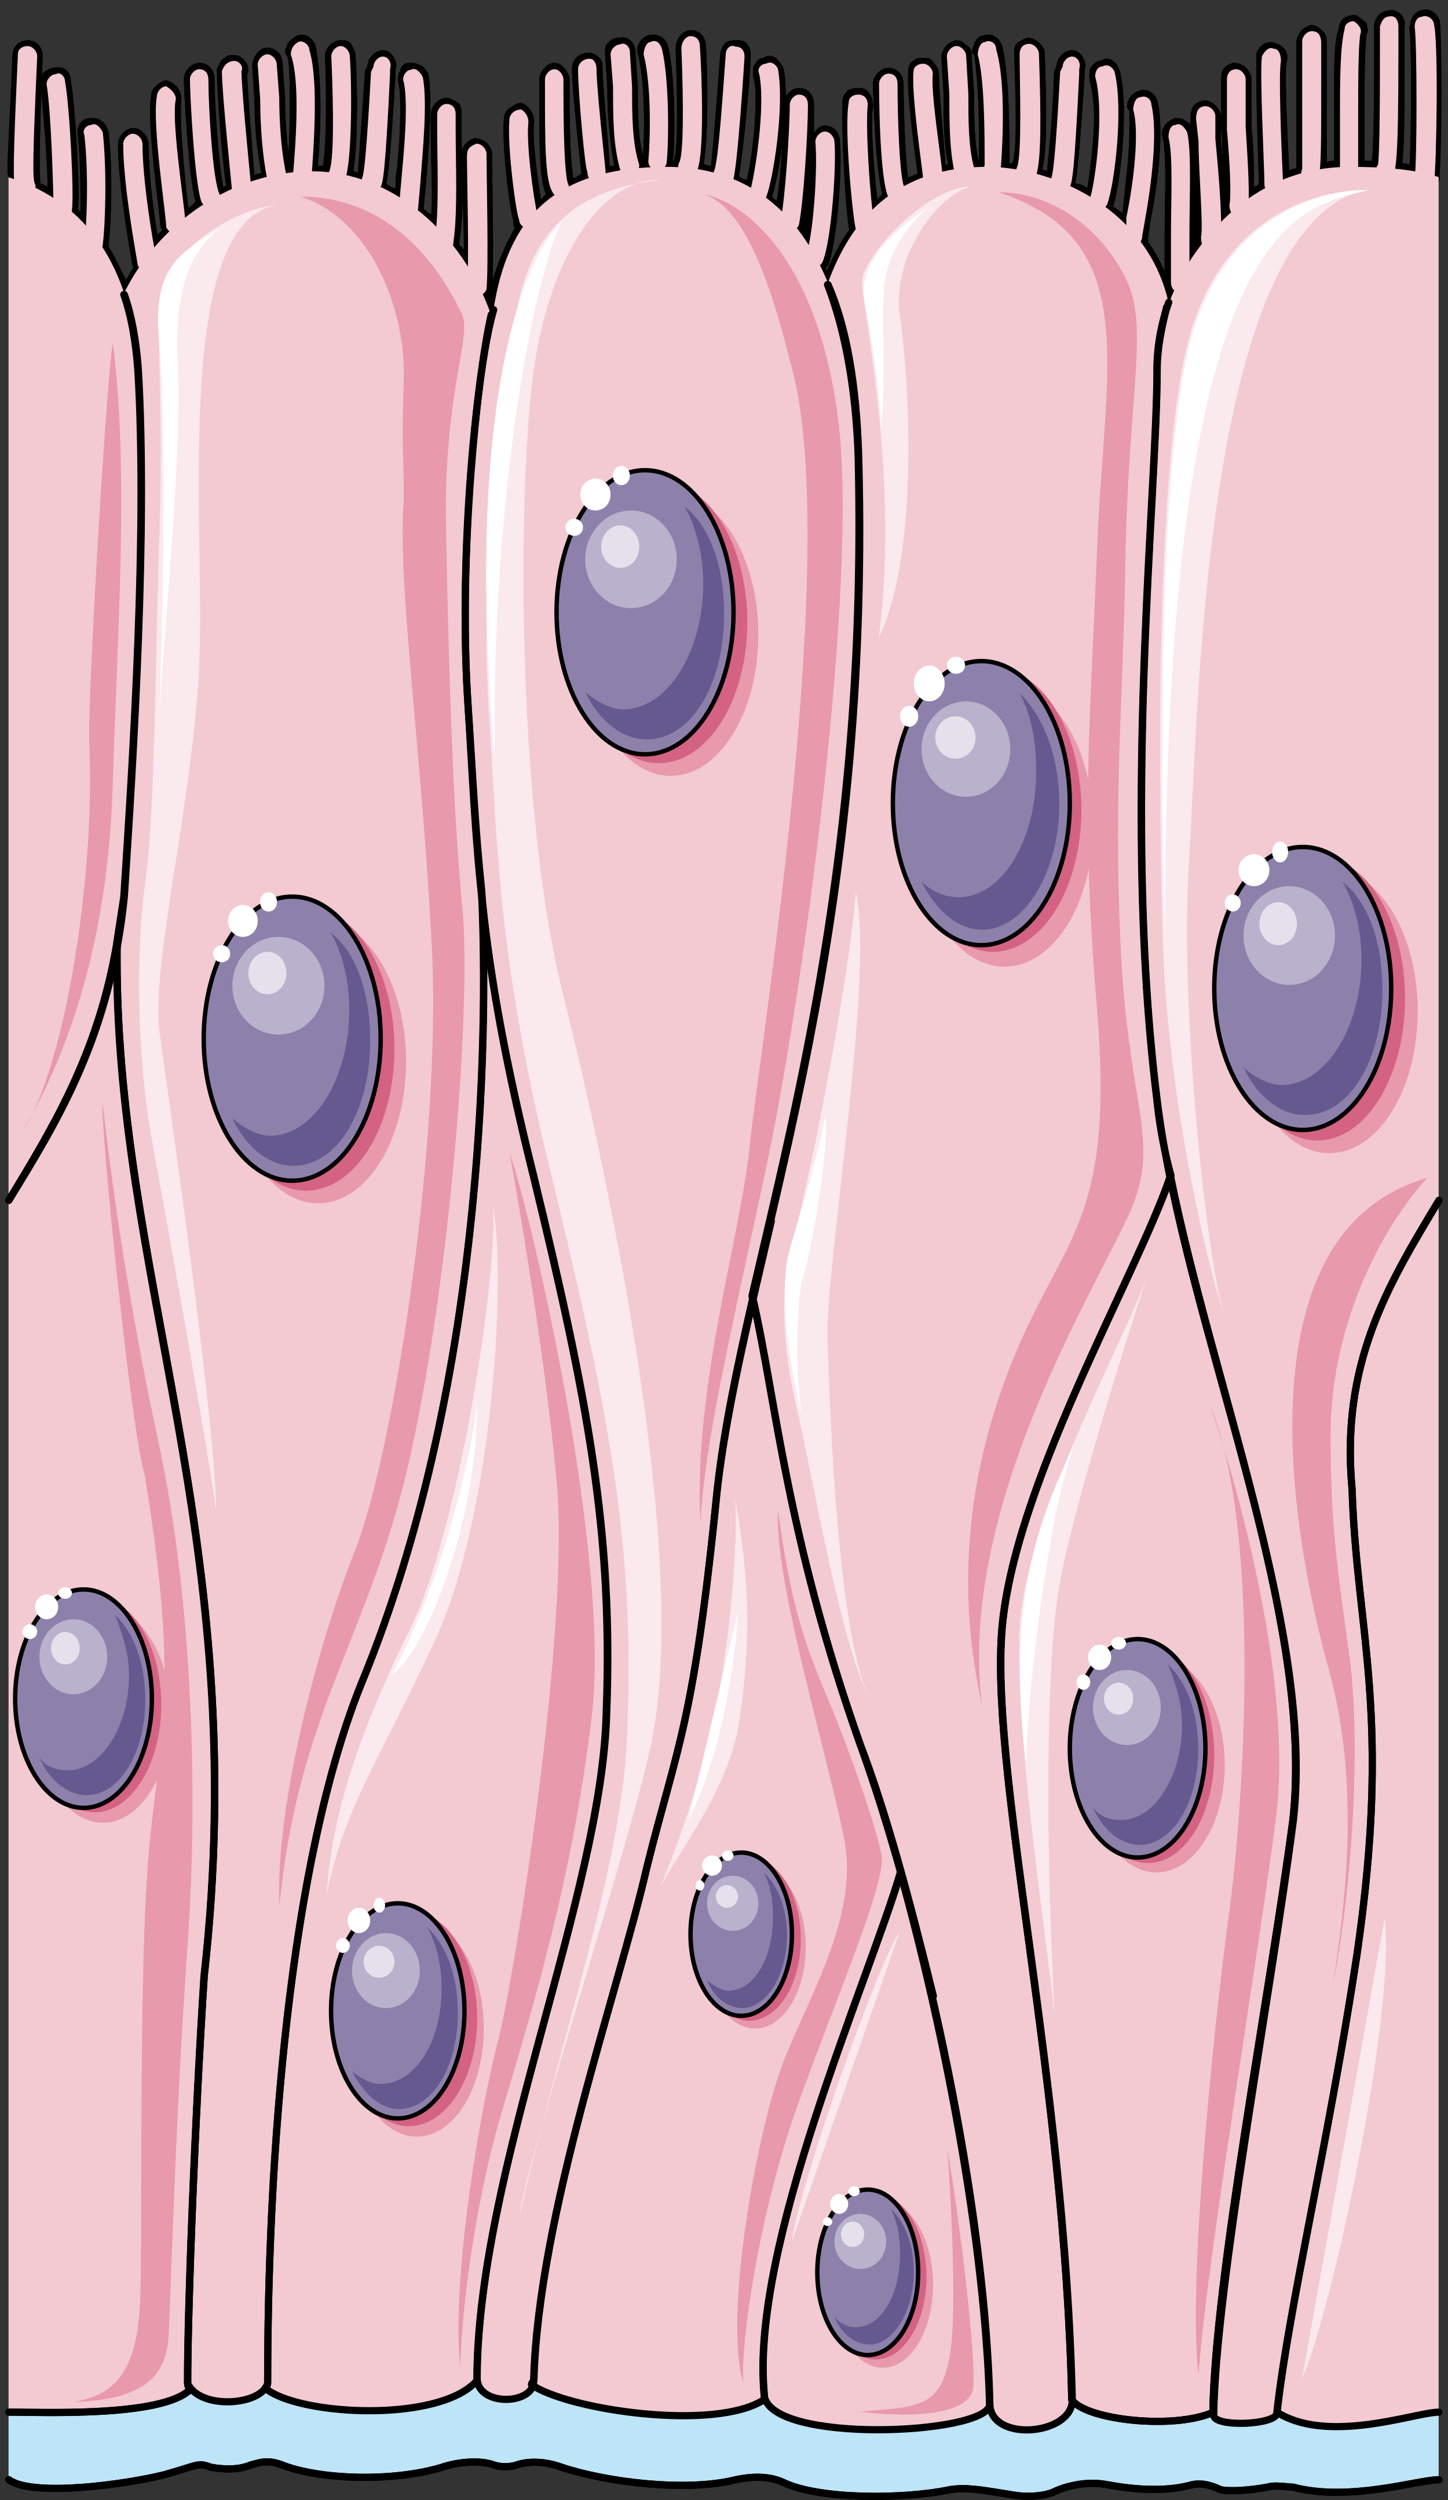 <svg xmlns="http://www.w3.org/2000/svg" version="1.0" viewBox="0 0 209.991 362.381"><rect x="0" y="0" width="209.991" height="362.381" fill="#333333" stroke="none"/><defs><clipPath clipPathUnits="userSpaceOnUse" id="a"><path d="M.08.56h209.713v362.66H.08z"/></clipPath></defs><path d="M4.038 352.187c3.757-.72 13.991 3.957 23.225 1.079 3.039-.72 9.874-.72 13.632 0 3.398 1.08 17.75 1.08 22.147-2.159-6.117 1.08-20.108.36-23.186-1.439-2.719.72-8.875 1.799-10.914 0-4.077 3.238-20.787 1.799-24.904 2.159zM185.048 356.544c4.077 0 14.271 1.439 19.028-3.958-3.717 1.08-13.591 1.8-18.029 0-2.358 1.08-6.116 2.519-9.514 0-3.078.36-10.913 1.08-16.03-1.079 2.398 3.958 11.593 5.037 24.545 5.037z" fill="#fff" fill-rule="evenodd" fill-opacity="1" stroke="none"/><path d="M1.599 27.104c0 .36.36 0 .36 0l10.194 24.025 184.888 2.878 8.514-23.266c2.04-3.278 3.079-3.997 3.079-5.117v-.72c.32-5.076.32-19.267 0-21.826-.36-1.08-1.36-1.839-2.399-1.439-1 0-1.679 1.44-1.679 2.518.32 1.84.32 15.311 0 20.028-.36-.36-1.04-.36-1.4-.36.36-2.198.36-6.555.36-16.03V3.798c.32-1.08-.679-2.159-1.718-2.159-1.36 0-2.04.72-2.359 1.799v3.997c0 3.638 0 13.832-.36 16.03h-1.359V16.91c0-4.358 0-9.834.32-11.993.36-.4 0-1.12 0-1.48-.32-.359-1-.719-1.36-1.078-.679 0-.999 0-1.678.36-.36.36-.68.719-.68 1.438-.68 1.84-.68 5.117-.68 8.755v10.554c-.36 0-1.039 0-1.399.36V6.356c0-.72 0-1.439-.68-1.839-.319-.36-.679-.72-1.358-.72-.32 0-1 .36-1.36.72-.32.4-.679 1.12-.679 1.48V24.544c-.68 0-1.04.36-1.36.36-.359-7.276-.679-14.911-.359-15.99.36-1.12-.32-2.2-1.679-2.559-1.04-.36-2.039.36-2.399 1.44v4.397c0 5.077.36 12.712.36 14.55-.36.36-.72.36-1.04.72 0-2.558 0-5.836-.359-9.114v-6.916c0-.36-.32-1.08-.68-1.44-.32-.359-.999-.719-1.678-.719-.36 0-1.04.36-1.36.72-.36.36-.36 1.08-.36 1.44v7.275c.36 3.637.36 9.114.36 10.553 0-2.158-.36-5.436-.72-9.074V16.91c0-.72-.319-1.08-.679-1.44-.32-.4-1-.759-1.359-.759-.68 0-1.36.36-1.679.76-.36.72-.36 1.079-.36 1.799v2.918-1.08c0-.76-.32-1.119-1.04-1.479-.319-.36-.999-.36-1.358-.36-1 .36-2.04 1.44-1.68 2.559.68 2.518.32 9.074.32 14.191v6.197c-.679-1.84-1.678-3.638-2.718-5.117v-.72l.32-2.199c1.04-5.436 2.079-13.072 1.04-17.469-.32-1.08-1.36-1.799-2.4-1.439-.999.36-1.678 1.08-1.678 2.199 0 0 0 .36.32.36v3.277c0 3.638-.68 8.355-1 11.993-.68-.36-1.04-.72-1.719-1.08 1.04-2.917 2.399-14.19 1.04-19.667-.36-.72-.36-1.08-1.04-1.44-.36-.36-1.04-.36-1.359 0-.68 0-1.04.36-1.36.72-.359.36-.359.72-.359 1.08v.72c.36 1.478.68 3.277.68 5.476 0 3.997-.68 8.355-1 10.553-.68-.36-1.359-.72-2.078-.72.36-1.838.72-5.476 1.399-16.03v-.72c.32-.719 0-1.078-.36-1.838-.32-.36-.68-.72-1.36-.72-1.039 0-2.038 1.12-2.038 2.2l-.36.719c-.32 9.474-1 13.112-1 14.55-.359 0-.679 0-1.039-.359.68-2.558.68-8.355.36-16.75 0-.72-.36-1.08-.72-1.439-.32-.36-.999-.72-1.358-.72-.68 0-1 .36-1.68.72-.36.36-.36 1.08-.36 1.44.36 9.474.36 14.55-.319 16.03h-.68c0-4.718 0-12.753-1.039-17.11-.36-1.08-1.36-1.799-2.399-1.44-.68 0-.999.36-1.359 1.08 0 .36-.32.72-.32 1.08 0 0 0 .36.32.36.36 2.558.68 6.555.68 10.553v5.117h-.32c-.68-2.918-.68-6.196-.68-9.834l-.36-5.477c0-.72 0-1.08-.679-1.44-.36-.359-.68-.719-1.36-.719-.359 0-1.038.36-1.358.72-.36.36-.68 1.08-.68 1.44l.32 5.476c0 3.638 0 7.275.68 10.194-.32 0-.32.36-.68.36-.32-3.998-1-11.274-1-13.472 0-.72-.36-1.08-.679-1.44-.36-.72-.72-.72-1.4-.72-.679 0-.999 0-1.358.36-.68.36-.68 1.08-.68 1.44-.32 2.918 1.04 12.392 1.36 14.91-.68.36-1 .36-1.68.76-.36-2.558-.68-8.754-.68-13.831 0-1.12-.679-2.2-2.078-2.2-1 0-2.039 1.08-2.039 2.2 0 1.439.36 12.352 1.36 15.99-.32.36-.68.72-1 1.08-.68-5.437-1.04-11.993-.68-13.792 0-1.48-.68-2.559-1.719-2.559-.68 0-1.039 0-1.719.36-.32.36-.68.72-.68 1.44v2.558c0 5.836.68 15.27 1.04 16.03-1.359 1.799-2.398 3.997-3.398 6.156-.36-.36-.36-.36-.36-.72l.36-.36c1.36-3.637 2.04-14.55 1.68-17.828 0-1.44-1-2.2-2.04-2.2-.68 0-1.359.76-1.718 1.48v-4.757c0-1.08-.68-2.159-2.04-2.159-.999 0-2.038 1.08-2.038 2.159 0 2.918-.32 10.194-1.04 14.191-.32 0-.679-.36-.999-.72 1-2.918 2.719-13.071 1.72-18.548-.36-.72-.72-1.08-1.04-1.44-.68-.399-1.04-.399-1.72 0-.319 0-.999.36-.999.72-.36.36-.36.72-.36 1.08v.72c.36 1.119.36 2.198.36 3.637 0 3.998-.68 9.115-1.359 11.673-.36-.36-1.039-.36-1.399-.76.68-3.637 1.72-14.91 1.72-17.469 0-.72 0-1.08-.32-1.44-.36-.719-1.04-.719-1.4-.719-.68 0-1.359 0-1.679.36-.36.36-.68 1.08-.68 1.44-.36 4.756-1.039 13.83-1.359 16.39-.36 0-.72 0-1.399-.36.68-3.278.68-12.033.36-17.11 0-1.08-.68-2.199-2.039-2.199-1.04 0-2.038 1.12-2.038 2.559.32 8.754.32 15.27-.36 16.39h-.36c.36-3.638.36-12.033-.68-16.75-.32-1.08-1.359-1.799-2.718-1.44-1 .36-1.679 1.44-1.36 2.52 1.04 3.997 1.04 11.312.68 15.31v.36c-.999-2.918-.999-6.916-.999-10.914l-.36-5.117c0-1.079-1.04-2.158-2.039-1.798-.68 0-1.039 0-1.718.72-.32.359-.32.719-.32 1.438l.32 4.757c0 3.998.36 7.996 1.039 11.633h-1.04c0-2.198-.999-11.633-.999-14.191 0-.36 0-1.08-.36-1.44-.36-.399-1.039-.759-1.359-.759-1.359 0-2.398.76-2.398 2.199 0 3.278 1.359 14.91 1.359 15.27-.68.36-1 .76-1.36.76-.32-.76-.679-3.678-.679-13.472v-1.119c0-.36-.32-1.08-.68-1.44-.36-.359-.68-.719-1.359-.719-.68 0-1.04.36-1.359.72-.36.36-.68 1.08-.68 1.44v1.118c0 7.996 0 13.472 1 15.63-.32.36-.68.72-1 1.08-.68-3.997-1.359-9.434-1.039-11.633 0-1.079-.68-2.158-1.719-2.558-.68 0-1 .4-1.679.76-.36.36-.68.719-.68 1.439-.36 3.997 1 14.19 1.36 14.55 0 .72 0 1.08.32 1.08-1.68 2.918-3.039 6.196-4.078 10.554v-.72s.36-.36.36-.72c.32-3.637 0-16.39 0-19.668 0-1.079-1.04-2.158-2.399-2.158-1.04.36-1.719 1.08-1.719 2.558 0 2.159.36 9.075.36 13.832-.36-.4-.68-.76-1.04-1.12.68-3.997.68-10.193.36-14.91V16.55c0-.72 0-1.08-.36-1.48-.679-.359-1.039-.719-1.718-.719-1 0-2.039 1.12-2.039 2.199V20.548c0 3.278.36 7.635 0 10.913-.32-.36-1-.72-1.36-1.08v-.36l.36-3.637c.32-4.397 1-11.673.32-15.67-.32-.36-.68-1.08-.999-1.08-.68-.36-1.04-.36-1.719-.36-.36 0-1.04.36-1.04 1.08-.32.36-.32.72-.32 1.08v.359c.32 1.12.32 2.558.32 4.397 0 3.278-.32 7.276-.679 9.834v1.44c-.68 0-1-.36-1.679-.72.32-1.48.68-4.757 1.36-16.03v-.72c.32-.72 0-1.08-.36-1.839-.32-.36-.68-.72-1.36-.72-1.039 0-2.038 1.12-2.038 2.2l-.36.719c-.68 10.553-1 13.831-1 14.91-.36 0-.68-.36-1.039-.36.68-3.637.68-11.992.36-16.749 0-.72-.36-1.08-.68-1.799-.36-.36-.68-.36-1.399-.36-1 0-2.039 1.08-2.039 2.16.36 8.394 0 14.59-.32 16.03h-1.039c.68-8.356.36-14.192-.32-17.47-.36-1.08-1.359-1.799-2.398-1.44-.68.36-1.04.72-1.36 1.08 0 .36-.36.72-.36 1.08 0 0 0 .36.36.72.32 1.478.32 3.637.32 7.315 0 2.158 0 5.077-.32 8.355-.36-2.919-.679-6.197-.679-9.834l-.36-4.718c0-1.479-1-2.198-2.039-2.198-.68 0-1.039.36-1.359.72-.36.36-.68 1.119-.68 1.838l.32 4.717c0 3.638.36 7.636 1.04 10.914-.36 0-.68 0-1.36.36-.679-8.715-1.039-13.432-1.039-14.911.36-.72 0-1.44-.32-1.8-.36-.36-.679-.759-1.359-.759-.72 0-1.039 0-1.399.4-.68.36-.68 1.08-1 1.439 0 2.918.68 12.752 1.36 17.11-.36 0-.36 0-.68.36-.68-2.56-1.359-12.393-1.359-16.03 0-1.08-.68-2.16-2.039-2.16-1.039 0-2.078 1.08-2.078 2.16 0 1.478.68 14.59 1.719 17.828-.36.4-.68.76-1.36 1.12-.68-5.477-1.359-13.472-1.039-16.03 0-1.08-.68-2.16-2.039-2.56-.32 0-.999.4-1.359.76s-.68.72-.68 1.44c-.679 3.997 1.36 17.469 1.36 18.908l.36.4c-.36.36-.68.72-1.04 1.08-.68-3.639-1.359-9.475-1.359-13.473 0-1.079-1.04-2.198-2.039-2.198-1.04 0-2.078 1.119-2.078 2.198 0 5.837 1.718 15.271 2.078 17.47 0 0 0 .36.32.36-.68.72-1 1.479-1.36 2.198-1.038-1.839-1.718-3.638-2.717-5.117v-.36c.32-2.558.68-10.193 0-16.35-.36-.76-.36-1.119-1.04-1.479-.32-.36-1-.36-1.359-.36-1.36 0-2.039 1.08-1.719 2.559.36 3.638.36 7.995.36 11.273-.36-.36-.36-.36-.68-.72.32-2.558-.36-14.91-1.04-18.588 0-1.44-.999-2.159-2.358-1.8-.36 0-1.04.36-1.399.72 0 .36-.32 1.08-.32 1.48.32 3.278 1.04 11.273 1.04 15.27-.36-.36-1.04-.72-1.4-.72v-.359s-.32-2.199.36-18.229c0-1.08-.68-2.159-2.038-2.159-1.04 0-2.04.72-2.04 2.16-.359 9.114-.719 14.19-.719 16.749 0 .36.72 2.199.72 2.199z" fill="#000" fill-rule="evenodd" fill-opacity="1" stroke="none"/><path clip-path="url(#a)" d="M1.599 27.104c0 .36.36 0 .36 0l10.194 24.025 184.888 2.878 8.514-23.266c2.04-3.278 3.079-3.997 3.079-5.117v-.72c.32-5.076.32-19.267 0-21.826-.36-1.08-1.36-1.839-2.399-1.439-1 0-1.679 1.44-1.679 2.518.32 1.84.32 15.311 0 20.028-.36-.36-1.04-.36-1.4-.36.36-2.198.36-6.555.36-16.03V3.798c.32-1.08-.679-2.159-1.718-2.159-1.36 0-2.04.72-2.359 1.799v3.997c0 3.638 0 13.832-.36 16.03h-1.359V16.91c0-4.358 0-9.834.32-11.993.36-.4 0-1.12 0-1.48-.32-.359-1-.719-1.36-1.078-.679 0-.999 0-1.678.36-.36.36-.68.719-.68 1.438-.68 1.84-.68 5.117-.68 8.755v10.554c-.36 0-1.039 0-1.399.36V6.356c0-.72 0-1.439-.68-1.839-.319-.36-.679-.72-1.358-.72-.32 0-1 .36-1.36.72-.32.4-.679 1.12-.679 1.48V24.544c-.68 0-1.04.36-1.36.36-.359-7.276-.679-14.911-.359-15.99.36-1.12-.32-2.2-1.679-2.559-1.04-.36-2.039.36-2.399 1.44v4.397c0 5.077.36 12.712.36 14.55-.36.36-.72.36-1.04.72 0-2.558 0-5.836-.359-9.114v-6.916c0-.36-.32-1.08-.68-1.44-.32-.359-.999-.719-1.678-.719-.36 0-1.04.36-1.36.72-.36.36-.36 1.08-.36 1.44v7.275c.36 3.637.36 9.114.36 10.553 0-2.158-.36-5.436-.72-9.074V16.91c0-.72-.319-1.08-.679-1.44-.32-.4-1-.759-1.359-.759-.68 0-1.36.36-1.679.76-.36.72-.36 1.079-.36 1.799v2.918-1.08c0-.76-.32-1.119-1.04-1.479-.319-.36-.999-.36-1.358-.36-1 .36-2.04 1.44-1.68 2.559.68 2.518.32 9.074.32 14.191v6.197c-.679-1.84-1.678-3.638-2.718-5.117v-.72l.32-2.199c1.04-5.436 2.079-13.072 1.04-17.469-.32-1.08-1.36-1.799-2.4-1.439-.999.36-1.678 1.08-1.678 2.199 0 0 0 .36.32.36v3.277c0 3.638-.68 8.355-1 11.993-.68-.36-1.04-.72-1.719-1.08 1.04-2.917 2.399-14.19 1.04-19.667-.36-.72-.36-1.08-1.04-1.44-.36-.36-1.04-.36-1.359 0-.68 0-1.04.36-1.36.72-.359.36-.359.72-.359 1.08v.72c.36 1.478.68 3.277.68 5.476 0 3.997-.68 8.355-1 10.553-.68-.36-1.359-.72-2.078-.72.36-1.838.72-5.476 1.399-16.03v-.72c.32-.719 0-1.078-.36-1.838-.32-.36-.68-.72-1.36-.72-1.039 0-2.038 1.12-2.038 2.2l-.36.719c-.32 9.474-1 13.112-1 14.55-.359 0-.679 0-1.039-.359.68-2.558.68-8.355.36-16.75 0-.72-.36-1.08-.72-1.439-.32-.36-.999-.72-1.358-.72-.68 0-1 .36-1.68.72-.36.36-.36 1.08-.36 1.44.36 9.474.36 14.55-.319 16.03h-.68c0-4.718 0-12.753-1.039-17.11-.36-1.08-1.36-1.799-2.399-1.44-.68 0-.999.36-1.359 1.08 0 .36-.32.72-.32 1.08 0 0 0 .36.32.36.36 2.558.68 6.555.68 10.553v5.117h-.32c-.68-2.918-.68-6.196-.68-9.834l-.36-5.477c0-.72 0-1.08-.679-1.44-.36-.359-.68-.719-1.36-.719-.359 0-1.038.36-1.358.72-.36.36-.68 1.08-.68 1.44l.32 5.476c0 3.638 0 7.275.68 10.194-.32 0-.32.36-.68.36-.32-3.998-1-11.274-1-13.472 0-.72-.36-1.08-.679-1.44-.36-.72-.72-.72-1.4-.72-.679 0-.999 0-1.358.36-.68.36-.68 1.08-.68 1.44-.32 2.918 1.04 12.392 1.36 14.91-.68.36-1 .36-1.68.76-.36-2.558-.68-8.754-.68-13.831 0-1.12-.679-2.2-2.078-2.2-1 0-2.039 1.08-2.039 2.2 0 1.439.36 12.352 1.36 15.99-.32.36-.68.72-1 1.08-.68-5.437-1.04-11.993-.68-13.792 0-1.48-.68-2.559-1.719-2.559-.68 0-1.039 0-1.719.36-.32.36-.68.72-.68 1.44v2.558c0 5.836.68 15.27 1.04 16.03-1.359 1.799-2.398 3.997-3.398 6.156-.36-.36-.36-.36-.36-.72l.36-.36c1.36-3.637 2.04-14.55 1.68-17.828 0-1.44-1-2.2-2.04-2.2-.68 0-1.359.76-1.718 1.48v-4.757c0-1.08-.68-2.159-2.04-2.159-.999 0-2.038 1.08-2.038 2.159 0 2.918-.32 10.194-1.04 14.191-.32 0-.679-.36-.999-.72 1-2.918 2.719-13.071 1.72-18.548-.36-.72-.72-1.08-1.04-1.44-.68-.399-1.04-.399-1.72 0-.319 0-.999.36-.999.72-.36.36-.36.72-.36 1.08v.72c.36 1.119.36 2.198.36 3.637 0 3.998-.68 9.115-1.359 11.673-.36-.36-1.039-.36-1.399-.76.68-3.637 1.72-14.91 1.72-17.469 0-.72 0-1.08-.32-1.44-.36-.719-1.04-.719-1.4-.719-.68 0-1.359 0-1.679.36-.36.36-.68 1.08-.68 1.44-.36 4.756-1.039 13.83-1.359 16.39-.36 0-.72 0-1.399-.36.68-3.278.68-12.033.36-17.11 0-1.08-.68-2.199-2.039-2.199-1.04 0-2.038 1.12-2.038 2.559.32 8.754.32 15.27-.36 16.39h-.36c.36-3.638.36-12.033-.68-16.75-.32-1.08-1.359-1.799-2.718-1.44-1 .36-1.679 1.44-1.36 2.52 1.04 3.997 1.04 11.312.68 15.31v.36c-.999-2.918-.999-6.916-.999-10.914l-.36-5.117c0-1.079-1.04-2.158-2.039-1.798-.68 0-1.039 0-1.718.72-.32.359-.32.719-.32 1.438l.32 4.757c0 3.998.36 7.996 1.039 11.633h-1.04c0-2.198-.999-11.633-.999-14.191 0-.36 0-1.08-.36-1.44-.36-.399-1.039-.759-1.359-.759-1.359 0-2.398.76-2.398 2.199 0 3.278 1.359 14.91 1.359 15.27-.68.36-1 .76-1.36.76-.32-.76-.679-3.678-.679-13.472v-1.119c0-.36-.32-1.08-.68-1.44-.36-.359-.68-.719-1.359-.719-.68 0-1.04.36-1.359.72-.36.36-.68 1.08-.68 1.44v1.118c0 7.996 0 13.472 1 15.63-.32.36-.68.72-1 1.08-.68-3.997-1.359-9.434-1.039-11.633 0-1.079-.68-2.158-1.719-2.558-.68 0-1 .4-1.679.76-.36.36-.68.719-.68 1.439-.36 3.997 1 14.19 1.36 14.55 0 .72 0 1.08.32 1.08-1.68 2.918-3.039 6.196-4.078 10.554v-.72s.36-.36.36-.72c.32-3.637 0-16.39 0-19.668 0-1.079-1.04-2.158-2.399-2.158-1.04.36-1.719 1.08-1.719 2.558 0 2.159.36 9.075.36 13.832-.36-.4-.68-.76-1.04-1.12.68-3.997.68-10.193.36-14.91V16.55c0-.72 0-1.08-.36-1.48-.679-.359-1.039-.719-1.718-.719-1 0-2.039 1.12-2.039 2.199V20.548c0 3.278.36 7.635 0 10.913-.32-.36-1-.72-1.36-1.08v-.36l.36-3.637c.32-4.397 1-11.673.32-15.67-.32-.36-.68-1.08-.999-1.08-.68-.36-1.04-.36-1.719-.36-.36 0-1.04.36-1.04 1.08-.32.36-.32.72-.32 1.08v.359c.32 1.12.32 2.558.32 4.397 0 3.278-.32 7.276-.679 9.834v1.44c-.68 0-1-.36-1.679-.72.32-1.48.68-4.757 1.36-16.03v-.72c.32-.72 0-1.08-.36-1.839-.32-.36-.68-.72-1.36-.72-1.039 0-2.038 1.12-2.038 2.2l-.36.719c-.68 10.553-1 13.831-1 14.91-.36 0-.68-.36-1.039-.36.68-3.637.68-11.992.36-16.749 0-.72-.36-1.08-.68-1.799-.36-.36-.68-.36-1.399-.36-1 0-2.039 1.08-2.039 2.16.36 8.394 0 14.59-.32 16.03h-1.039c.68-8.356.36-14.192-.32-17.47-.36-1.08-1.359-1.799-2.398-1.44-.68.36-1.04.72-1.36 1.08 0 .36-.36.72-.36 1.08 0 0 0 .36.36.72.32 1.478.32 3.637.32 7.315 0 2.158 0 5.077-.32 8.355-.36-2.919-.679-6.197-.679-9.834l-.36-4.718c0-1.479-1-2.198-2.039-2.198-.68 0-1.039.36-1.359.72-.36.36-.68 1.119-.68 1.838l.32 4.717c0 3.638.36 7.636 1.04 10.914-.36 0-.68 0-1.36.36-.679-8.715-1.039-13.432-1.039-14.911.36-.72 0-1.44-.32-1.8-.36-.36-.679-.759-1.359-.759-.72 0-1.039 0-1.399.4-.68.36-.68 1.08-1 1.439 0 2.918.68 12.752 1.36 17.11-.36 0-.36 0-.68.36-.68-2.56-1.359-12.393-1.359-16.03 0-1.08-.68-2.16-2.039-2.16-1.039 0-2.078 1.08-2.078 2.16 0 1.478.68 14.59 1.719 17.828-.36.4-.68.76-1.36 1.12-.68-5.477-1.359-13.472-1.039-16.03 0-1.08-.68-2.16-2.039-2.56-.32 0-.999.4-1.359.76s-.68.72-.68 1.44c-.679 3.997 1.36 17.469 1.36 18.908l.36.4c-.36.36-.68.72-1.04 1.08-.68-3.639-1.359-9.475-1.359-13.473 0-1.079-1.04-2.198-2.039-2.198-1.04 0-2.078 1.119-2.078 2.198 0 5.837 1.718 15.271 2.078 17.47 0 0 0 .36.32.36-.68.72-1 1.479-1.36 2.198-1.038-1.839-1.718-3.638-2.717-5.117v-.36c.32-2.558.68-10.193 0-16.35-.36-.76-.36-1.119-1.04-1.479-.32-.36-1-.36-1.359-.36-1.36 0-2.039 1.08-1.719 2.559.36 3.638.36 7.995.36 11.273-.36-.36-.36-.36-.68-.72.32-2.558-.36-14.91-1.04-18.588 0-1.44-.999-2.159-2.358-1.8-.36 0-1.04.36-1.399.72 0 .36-.32 1.08-.32 1.48.32 3.278 1.04 11.273 1.04 15.27-.36-.36-1.04-.72-1.4-.72v-.359s-.32-2.199.36-18.229c0-1.08-.68-2.159-2.038-2.159-1.04 0-2.04.72-2.04 2.16-.359 9.114-.719 14.19-.719 16.749 0 .36.72 2.199.72 2.199" fill="none" stroke="#000" stroke-width=".32px" stroke-linecap="butt" stroke-linejoin="miter" stroke-miterlimit="8" stroke-dasharray="none" stroke-opacity="1"/><path clip-path="url(#a)" d="M1.599 27.104c0 .36.36 0 .36 0l10.194 24.025 184.888 2.878 8.514-23.266c2.04-3.278 3.079-3.997 3.079-5.117v-.72c.32-5.076.32-19.267 0-21.826-.36-1.08-1.36-1.839-2.399-1.439-1 0-1.679 1.44-1.679 2.518.32 1.84.32 15.311 0 20.028-.36-.36-1.04-.36-1.4-.36.36-2.198.36-6.555.36-16.03V3.798c.32-1.08-.679-2.159-1.718-2.159-1.36 0-2.04.72-2.359 1.799v3.997c0 3.638 0 13.832-.36 16.03h-1.359V16.91c0-4.358 0-9.834.32-11.993.36-.4 0-1.12 0-1.48-.32-.359-1-.719-1.36-1.078-.679 0-.999 0-1.678.36-.36.36-.68.719-.68 1.438-.68 1.84-.68 5.117-.68 8.755v10.554c-.36 0-1.039 0-1.399.36V6.356c0-.72 0-1.439-.68-1.839-.319-.36-.679-.72-1.358-.72-.32 0-1 .36-1.36.72-.32.4-.679 1.12-.679 1.48V24.544c-.68 0-1.04.36-1.36.36-.359-7.276-.679-14.911-.359-15.99.36-1.12-.32-2.2-1.679-2.559-1.04-.36-2.039.36-2.399 1.44v4.397c0 5.077.36 12.712.36 14.55-.36.36-.72.36-1.04.72 0-2.558 0-5.836-.359-9.114v-6.916c0-.36-.32-1.08-.68-1.44-.32-.359-.999-.719-1.678-.719-.36 0-1.04.36-1.36.72-.36.36-.36 1.08-.36 1.44v7.275c.36 3.637.36 9.114.36 10.553 0-2.158-.36-5.436-.72-9.074V16.91c0-.72-.319-1.08-.679-1.44-.32-.4-1-.759-1.359-.759-.68 0-1.36.36-1.679.76-.36.72-.36 1.079-.36 1.799v2.918-1.08c0-.76-.32-1.119-1.04-1.479-.319-.36-.999-.36-1.358-.36-1 .36-2.04 1.44-1.68 2.559.68 2.518.32 9.074.32 14.191v6.197c-.679-1.84-1.678-3.638-2.718-5.117v-.72l.32-2.199c1.04-5.436 2.079-13.072 1.04-17.469-.32-1.08-1.36-1.799-2.4-1.439-.999.36-1.678 1.08-1.678 2.199 0 0 0 .36.32.36v3.277c0 3.638-.68 8.355-1 11.993-.68-.36-1.04-.72-1.719-1.08 1.04-2.917 2.399-14.19 1.04-19.667-.36-.72-.36-1.08-1.04-1.44-.36-.36-1.04-.36-1.359 0-.68 0-1.04.36-1.36.72-.359.36-.359.72-.359 1.08v.72c.36 1.478.68 3.277.68 5.476 0 3.997-.68 8.355-1 10.553-.68-.36-1.359-.72-2.078-.72.36-1.838.72-5.476 1.399-16.03v-.72c.32-.719 0-1.078-.36-1.838-.32-.36-.68-.72-1.36-.72-1.039 0-2.038 1.12-2.038 2.2l-.36.719c-.32 9.474-1 13.112-1 14.55-.359 0-.679 0-1.039-.359.68-2.558.68-8.355.36-16.75 0-.72-.36-1.08-.72-1.439-.32-.36-.999-.72-1.358-.72-.68 0-1 .36-1.68.72-.36.36-.36 1.08-.36 1.44.36 9.474.36 14.55-.319 16.03h-.68c0-4.718 0-12.753-1.039-17.11-.36-1.08-1.36-1.799-2.399-1.44-.68 0-.999.36-1.359 1.08 0 .36-.32.72-.32 1.08 0 0 0 .36.32.36.36 2.558.68 6.555.68 10.553v5.117h-.32c-.68-2.918-.68-6.196-.68-9.834l-.36-5.477c0-.72 0-1.08-.679-1.44-.36-.359-.68-.719-1.36-.719-.359 0-1.038.36-1.358.72-.36.36-.68 1.08-.68 1.44l.32 5.476c0 3.638 0 7.275.68 10.194-.32 0-.32.36-.68.36-.32-3.998-1-11.274-1-13.472 0-.72-.36-1.08-.679-1.44-.36-.72-.72-.72-1.4-.72-.679 0-.999 0-1.358.36-.68.36-.68 1.08-.68 1.44-.32 2.918 1.04 12.392 1.36 14.91-.68.36-1 .36-1.68.76-.36-2.558-.68-8.754-.68-13.831 0-1.12-.679-2.2-2.078-2.2-1 0-2.039 1.08-2.039 2.2 0 1.439.36 12.352 1.36 15.99-.32.36-.68.72-1 1.08-.68-5.437-1.04-11.993-.68-13.792 0-1.48-.68-2.559-1.719-2.559-.68 0-1.039 0-1.719.36-.32.36-.68.72-.68 1.44v2.558c0 5.836.68 15.27 1.04 16.03-1.359 1.799-2.398 3.997-3.398 6.156-.36-.36-.36-.36-.36-.72l.36-.36c1.36-3.637 2.04-14.55 1.68-17.828 0-1.44-1-2.2-2.04-2.2-.68 0-1.359.76-1.718 1.48v-4.757c0-1.08-.68-2.159-2.04-2.159-.999 0-2.038 1.08-2.038 2.159 0 2.918-.32 10.194-1.04 14.191-.32 0-.679-.36-.999-.72 1-2.918 2.719-13.071 1.72-18.548-.36-.72-.72-1.08-1.04-1.44-.68-.399-1.04-.399-1.72 0-.319 0-.999.36-.999.72-.36.36-.36.72-.36 1.08v.72c.36 1.119.36 2.198.36 3.637 0 3.998-.68 9.115-1.359 11.673-.36-.36-1.039-.36-1.399-.76.68-3.637 1.72-14.91 1.72-17.469 0-.72 0-1.08-.32-1.44-.36-.719-1.04-.719-1.4-.719-.68 0-1.359 0-1.679.36-.36.36-.68 1.08-.68 1.44-.36 4.756-1.039 13.83-1.359 16.39-.36 0-.72 0-1.399-.36.68-3.278.68-12.033.36-17.11 0-1.08-.68-2.199-2.039-2.199-1.04 0-2.038 1.12-2.038 2.559.32 8.754.32 15.27-.36 16.39h-.36c.36-3.638.36-12.033-.68-16.75-.32-1.08-1.359-1.799-2.718-1.44-1 .36-1.679 1.44-1.36 2.52 1.04 3.997 1.04 11.312.68 15.31v.36c-.999-2.918-.999-6.916-.999-10.914l-.36-5.117c0-1.079-1.04-2.158-2.039-1.798-.68 0-1.039 0-1.718.72-.32.359-.32.719-.32 1.438l.32 4.757c0 3.998.36 7.996 1.039 11.633h-1.04c0-2.198-.999-11.633-.999-14.191 0-.36 0-1.08-.36-1.44-.36-.399-1.039-.759-1.359-.759-1.359 0-2.398.76-2.398 2.199 0 3.278 1.359 14.91 1.359 15.27-.68.36-1 .76-1.36.76-.32-.76-.679-3.678-.679-13.472v-1.119c0-.36-.32-1.08-.68-1.44-.36-.359-.68-.719-1.359-.719-.68 0-1.04.36-1.359.72-.36.36-.68 1.08-.68 1.44v1.118c0 7.996 0 13.472 1 15.63-.32.36-.68.72-1 1.08-.68-3.997-1.359-9.434-1.039-11.633 0-1.079-.68-2.158-1.719-2.558-.68 0-1 .4-1.679.76-.36.36-.68.719-.68 1.439-.36 3.997 1 14.19 1.36 14.55 0 .72 0 1.08.32 1.08-1.68 2.918-3.039 6.196-4.078 10.554v-.72s.36-.36.36-.72c.32-3.637 0-16.39 0-19.668 0-1.079-1.04-2.158-2.399-2.158-1.04.36-1.719 1.08-1.719 2.558 0 2.159.36 9.075.36 13.832-.36-.4-.68-.76-1.04-1.12.68-3.997.68-10.193.36-14.91V16.55c0-.72 0-1.08-.36-1.48-.679-.359-1.039-.719-1.718-.719-1 0-2.039 1.12-2.039 2.199V20.548c0 3.278.36 7.635 0 10.913-.32-.36-1-.72-1.36-1.08v-.36l.36-3.637c.32-4.397 1-11.673.32-15.67-.32-.36-.68-1.08-.999-1.08-.68-.36-1.04-.36-1.719-.36-.36 0-1.04.36-1.04 1.08-.32.36-.32.72-.32 1.08v.359c.32 1.12.32 2.558.32 4.397 0 3.278-.32 7.276-.679 9.834v1.44c-.68 0-1-.36-1.679-.72.32-1.48.68-4.757 1.36-16.03v-.72c.32-.72 0-1.08-.36-1.839-.32-.36-.68-.72-1.36-.72-1.039 0-2.038 1.12-2.038 2.2l-.36.719c-.68 10.553-1 13.831-1 14.91-.36 0-.68-.36-1.039-.36.68-3.637.68-11.992.36-16.749 0-.72-.36-1.08-.68-1.799-.36-.36-.68-.36-1.399-.36-1 0-2.039 1.08-2.039 2.16.36 8.394 0 14.59-.32 16.03h-1.039c.68-8.356.36-14.192-.32-17.47-.36-1.08-1.359-1.799-2.398-1.44-.68.36-1.04.72-1.36 1.08 0 .36-.36.72-.36 1.08 0 0 0 .36.36.72.32 1.478.32 3.637.32 7.315 0 2.158 0 5.077-.32 8.355-.36-2.919-.679-6.197-.679-9.834l-.36-4.718c0-1.479-1-2.198-2.039-2.198-.68 0-1.039.36-1.359.72-.36.36-.68 1.119-.68 1.838l.32 4.717c0 3.638.36 7.636 1.04 10.914-.36 0-.68 0-1.36.36-.679-8.715-1.039-13.432-1.039-14.911.36-.72 0-1.44-.32-1.8-.36-.36-.679-.759-1.359-.759-.72 0-1.039 0-1.399.4-.68.36-.68 1.08-1 1.439 0 2.918.68 12.752 1.36 17.11-.36 0-.36 0-.68.36-.68-2.56-1.359-12.393-1.359-16.03 0-1.08-.68-2.16-2.039-2.16-1.039 0-2.078 1.08-2.078 2.16 0 1.478.68 14.59 1.719 17.828-.36.4-.68.76-1.36 1.12-.68-5.477-1.359-13.472-1.039-16.03 0-1.08-.68-2.16-2.039-2.56-.32 0-.999.4-1.359.76s-.68.72-.68 1.44c-.679 3.997 1.36 17.469 1.36 18.908l.36.4c-.36.36-.68.72-1.04 1.08-.68-3.639-1.359-9.475-1.359-13.473 0-1.079-1.04-2.198-2.039-2.198-1.04 0-2.078 1.119-2.078 2.198 0 5.837 1.718 15.271 2.078 17.47 0 0 0 .36.32.36-.68.72-1 1.479-1.36 2.198-1.038-1.839-1.718-3.638-2.717-5.117v-.36c.32-2.558.68-10.193 0-16.35-.36-.76-.36-1.119-1.04-1.479-.32-.36-1-.36-1.359-.36-1.36 0-2.039 1.08-1.719 2.559.36 3.638.36 7.995.36 11.273-.36-.36-.36-.36-.68-.72.32-2.558-.36-14.91-1.04-18.588 0-1.44-.999-2.159-2.358-1.8-.36 0-1.04.36-1.399.72 0 .36-.32 1.08-.32 1.48.32 3.278 1.04 11.273 1.04 15.27-.36-.36-1.04-.72-1.4-.72v-.359s-.32-2.199.36-18.229c0-1.08-.68-2.159-2.038-2.159-1.04 0-2.04.72-2.04 2.16-.359 9.114-.719 14.19-.719 16.749 0 .36.72 2.199.72 2.199" fill="none" stroke="#000" stroke-width=".32px" stroke-linecap="butt" stroke-linejoin="miter" stroke-miterlimit="8" stroke-dasharray="none" stroke-opacity="1"/><path d="M77.353 344.871c.68-23.985 12.313-56.326 16.39-74.155 4.437-17.83 6.836-20.708 10.234-54.887 3.758-33.82 22.546-76.354 20.508-149.829-.68-27.983-10.914-41.815-27.664-41.815s-23.226 7.636-25.264 20.748c-2.399 7.995-5.157 34.899-3.758 56.725 1.36 21.427 1.36 35.979 9.554 68.719 7.835 32.34 11.593 51.608 10.594 77.793-.68 26.544-18.789 66.56-18.789 96.701.32 3.998 8.515 3.638 8.195 0z" fill="#f3c9d2" fill-rule="evenodd" fill-opacity="1" stroke="none"/><path d="M75.314 321.365c5.477-24.705 15.351-51.608 15.67-71.277 1.04-26.184-2.717-45.452-10.553-77.792-8.155-32.74-8.155-47.292-9.514-68.759-1.4-21.827 1.36-48.73 3.718-56.725 1.719-11.993 7.515-19.269 21.107-20.708-8.155-.4-16.67 10.874-18.709 30.542-2.038 19.628-1.719 62.922 4.757 87.986 5.437 21.827 18.03 78.193 12.953 106.576-2.399 13.432-18.39 61.083-19.429 70.157z" fill="#fae9ed" fill-rule="evenodd" fill-opacity="1" stroke="none"/><path d="M1.24 25.704v148.23c7.195-11.592 14.71-23.945 16.75-43.933 1.358-20.707 3.397-53.048 2.038-76.314-1-17.07-9.195-25.064-18.789-27.983z" fill="#f3c9d2" fill-rule="evenodd" fill-opacity="1" stroke="none"/><path d="M38.776 345.35c0-32.38 3.039-75.314 13.632-101.498 17.43-42.174 18.469-92.384 17.43-114.61-1-9.435-1.36-17.83-2.04-27.624-1.358-21.107 1.36-47.29 3.399-56.046-4.078-11.633-14.311-20.747-25.944-20.747-11.274 0-22.227 7.276-27.344 17.83 1.04 2.917 1.72 6.555 2.039 10.913 1.4 23.305-.68 55.686-2.039 76.433-.32 2.159-.68 4.358-1 6.516-.719 48.41 19.789 86.228 12.633 149.91-1.36 21.107-2.398 48.37-2.398 58.924 1.719 3.997 10.913 3.278 11.632 0zM172.895 37.297c-3.078 4.718-5.117 10.194-5.117 16.35 0 17.83-5.117 64.721 0 105.816 4.078 32.74 23.186 74.195 19.748 104.377-3.398 26.184-11.233 67.28-11.553 86.188 0 1.799 9.195 1.439 9.195-.36 1.679-15.27 7.475-39.296 11.553-66.2 5.117-34.899 0-46.532-.68-67.639-1.679-18.149 5.117-29.422 12.593-41.814V25.665c-3.398-1.08-7.476-1.48-12.913-1.48-9.874 0-17.39 5.117-22.826 13.112z" fill="#f3c9d2" fill-rule="evenodd" fill-opacity="1" stroke="none"/><path d="M27.184 345.23c0-10.553 1.039-37.856 2.398-58.924 7.156-63.64-13.312-101.498-12.632-149.869-2.719 16.39-9.554 27.304-15.71 37.498v175.653c4.117 2.878 22.186.72 26.303-3.278-.36-.36-.36-.72-.36-1.08zM208.634 173.935c-7.476 12.392-14.272 23.665-12.593 41.854.68 21.067 5.797 32.7.68 67.64-4.078 26.903-9.874 50.888-11.593 66.16 7.515 4.716 23.186 1.478 23.506 0V173.934zM77.313 170.457c-4.437-17.83-6.476-30.222-7.515-41.135 1.04 22.186 0 72.396-17.39 114.57-10.553 26.224-13.632 69.118-13.632 101.499 0 .36-.36.72-.36.72 4.798 3.997 25.225 5.076 30.702-1.08 0-30.182 18.07-70.198 18.749-96.741 1-26.185-2.719-45.493-10.554-77.833zM143.513 348.549c-.68-30.542-10.234-71.997-18.789-95.622-10.913-30.902-12.272-50.57-15.71-65.08 6.836-29.463 16.75-67.28 15.39-121.847-.36-10.154-2.038-18.509-4.437-24.705 4.757-13.472 13.992-17.11 23.186-17.11 9.235 0 23.226 5.837 26.304 19.668a28.7 28.7 0 0 0-1.719 9.794c0 17.83-5.117 64.721 0 105.816a65.461 65.461 0 0 0 2.04 10.914c-5.118 14.91-23.187 45.452-24.546 66.56-1.4 21.426 9.194 64.72 10.234 110.892 0 5.077-11.633 6.156-11.953.72z" fill="#f3c9d2" fill-rule="evenodd" fill-opacity="1" stroke="none"/><path d="M143.473 348.509c-.68-23.626-6.476-53.808-12.952-77.113-4.757 16.03-21.827 54.207-19.748 75.674.68 7.235 32.38 5.796 32.7 1.439zM187.446 263.84c3.039-26.904-11.593-62.882-17.749-93.423-5.077 14.91-23.146 45.452-24.505 66.52-1.4 21.466 9.194 64.72 10.194 110.852 2.039 2.918 14.67 4.358 20.467 1.84.32-19.629 8.155-59.965 11.593-85.789z" fill="#f3c9d2" fill-rule="evenodd" fill-opacity="1" stroke="none"/><path d="M110.813 347.03c-2.079-21.427 14.99-59.564 19.748-75.555 1.719 5.437 3.078 11.593 4.757 17.79-3.398-13.792-6.796-26.544-10.554-36.338-10.913-30.862-12.272-50.49-15.67-65.04 1.04-3.639 1.719-7.276 2.718-10.914-3.398 14.55-6.476 27.263-7.835 38.896-3.398 34.14-5.797 37.058-10.234 54.847-4.077 17.83-15.67 50.17-16.35 74.155 0 .36-.36.36-.36.72 5.117 3.637 26.624 6.875 33.78 2.158v-.72z" fill="#f3c9d2" fill-rule="evenodd" fill-opacity="1" stroke="none"/><path d="M185.128 349.588c0 1.839-9.235 2.199-9.235.36v-.72.36c-5.796 2.559-18.388 1.08-20.467-1.799 0 4.717-10.914 6.156-11.913 1.08v-.36s0 .36 0 0c-.36 3.997-30.022 5.436-32.74-.72-7.196 4.717-28.663 1.44-33.78-2.158-.68 2.878-7.515 2.878-7.835-.76-5.477 6.196-25.944 5.077-30.701 1.12-2.079 2.518-9.555 2.878-11.273-.72 0 .36 0 .72.36 1.08-4.118 3.957-20.828 3.237-26.305 3.237v9.794c3.438 2.519 16.75.72 22.547-.72 5.116-1.438 4.757-1.838 6.795-1.079 2.04.36 4.118.36 5.797-.36 1.36-.4 2.398-.759 4.437 0 5.477 2.16 16.03 2.519 23.226.36 2.039-.76 5.437-1.119 7.476-.36 1.039.36 2.398.36 3.438 0 .999-.4 3.398-.759 6.476.36 6.476 2.159 18.069 3.598 25.224 1.8 1.72-.36 4.438-.72 6.836.359 5.117 2.518 17.39 2.518 24.226 1.08 2.358-.36 4.437 0 8.834.719 1.72.36 4.437.36 6.156-.36.68-.36 4.078-1.799 7.836-1.08 3.757.72 8.555 1.08 12.312 0 1.68-.359 3.398.36 4.078.72 1.719.36 4.757 0 6.836-.36.999-.36 3.038 0 3.717 0 8.195 2.16 18.43-1.079 21.148-1.079v-9.794c-2.719 0-16.03 4.717-23.506 0z" fill="#bde4f7" fill-rule="evenodd" fill-opacity="1" stroke="none"/><path d="M38.776 7.875c-.68 0-1.399.76-1.399 1.48l.36 5.076c0 4.038.36 8.395 1.04 11.673.36 1.08 1.039 1.44 1.718 1.08.68 0 1.36-.72 1.04-1.8-.68-2.918-1.04-7.275-1.04-11.313l-.36-4.717c0-.72-.679-1.479-1.359-1.479zM43.214 6.116c-.68.36-1.04 1.08-1.04 1.8 1.04 2.877 1.04 9.034.36 16.949 0 1.08.68 1.799 1.32 1.799.679 0 1.359-.72 1.359-1.44.64-8.634.64-14.79-.36-18.028 0-.72-1-1.48-1.64-1.08zM32.18 10.314c0 3.278 1.44 16.71 1.44 17.07 0 .719.68 1.439 1.399 1.439 1.08 0 1.399-.72 1.399-1.8-.32-3.277-1.4-14.19-1.4-16.71.36-.719-.359-1.478-1.039-1.478-.72 0-1.439.4-1.799 1.479zM27.543 11.513c0 2.159.68 15.23 1.68 17.75.32.719 1.318 1.079 1.998.719.64-.36.96-1.08.64-1.8-1-1.798-1.64-12.671-1.64-16.669 0-.72-.36-1.48-1.319-1.48-.68 0-1.359.76-1.359 1.48zM22.746 13.992c-.72 3.997 1.36 17.15 1.36 18.948.36.72 1.039 1.08 1.758 1.08.68 0 1.36-1.08 1.04-1.8-.36-3.997-2.079-14.95-1.4-17.869 0-.72-.679-1.439-1.399-1.839-.68 0-1.359.76-1.359 1.48zM17.87 20.867c0 5.877 1.758 15.391 2.118 17.59.32.72 1.04 1.079 1.719 1.079.72-.36 1.04-1.08 1.04-1.799-.68-2.958-2.08-11.753-2.08-16.87 0-.72-.68-1.479-1.399-1.479-.68 0-1.399.76-1.399 1.48zM49.41 6.676c-.68 0-1.36.76-1.36 1.48.36 8.354.36 15.27-.319 16.749-.36.72 0 1.439.68 1.799.64.36 1.639 0 1.639-.72 1-2.558 1-13.472.68-17.829 0-.72-.68-1.479-1.32-1.479zM69.118 20.827c-1.04.4-1.399.76-1.399 1.84 0 3.277.36 15.67 0 18.588-.36.72.36 1.799 1.08 1.799.679 0 1.398-.36 1.758-1.08.32-3.637 0-16.39 0-19.668 0-.72-.72-1.479-1.439-1.479zM64.72 15.07c-.639 0-1.318.76-1.318 1.48v2.159c0 4.717.32 11.992-.36 15.99 0 .72.36 1.44 1.359 1.799.68 0 1.36-.36 1.36-1.44.639-4.357.319-11.632.319-16.35V16.55c0-.72-.32-1.48-1.36-1.48zM59.604 10.114c-.72 0-1.4 1.08-1.04 1.799.68 3.278 0 10.194-.36 14.191l-.36 3.998c0 .72.72 1.439 1.4 1.439.68 0 1.4-.72 1.4-1.44l.32-3.637c.359-4.717 1.038-11.633.359-15.27-.36-.72-1.04-1.48-1.72-1.08zM54.167 9.674l-.36.72c-.68 12.352-1.039 15.27-1.399 15.63 0 .72.36 1.44 1.04 1.8.72.359 1.399 0 1.719-.72.36-.36.72-2.16 1.399-16.35v-.72c.32-1.08-.36-1.839-1.04-1.839s-1.359.76-1.359 1.48zM138.716 6.676c-.68 0-1.4.76-1.4 1.48l.36 5.476c0 3.678 0 7.715.68 10.993.36.72 1.04 1.08 1.76 1.08.679-.36 1.358-1.08 1.038-1.8-.72-2.958-.72-6.595-.72-10.273l-.319-5.477c0-.72-.72-1.479-1.4-1.479zM142.793 6.116c-.64 0-.999 1.08-.999 1.8 1 3.637 1 11.632 1 15.99-.32 1.079.36 1.798.999 1.798.68 0 1.359-.72 1.359-1.439.32-4.357.64-12.712-.68-17.07 0-1.079-.999-1.478-1.679-1.079zM132.48 10.354c-.36 3.278 1.399 14.91 1.399 15.63 0 .72.72 1.08 1.759 1.08.72 0 1.04-.72 1.04-1.8-.32-3.277-1.72-11.992-1.4-14.55 0-.72-.68-1.48-1.4-1.48-.679 0-1.398.4-1.398 1.12zM127.483 12.153c0 .36 0 13.551 1.359 16.47.32.72 1.32 1.079 1.999.72.64-.36.64-1.44.32-2.2-.68-1.079-1-9.873-1-14.99 0-.72-.32-1.48-1.32-1.48-.679 0-1.358.76-1.358 1.48zM123.085 14.831c-.72 3.958.68 17.67 1.04 18.389 0 .72.68 1.439 1.359 1.08.68 0 1.36-.72 1.36-1.44-.68-3.958-1.36-14.431-1-17.67 0-.719-.36-1.478-1.4-1.478-.679 0-1.359.4-1.359 1.119zM149.27 6.356c-1.04 0-1.4.76-1.4 1.48 0 3.997.36 14.51-.36 16.35-.36.719 0 1.438.72 1.798.68.36 1.72 0 2.079-.72.68-2.158.68-8.354.36-17.429 0-.72-.72-1.479-1.4-1.479zM165.3 14.111c-.64 0-.96 1.08-.96 1.8.96 3.277 0 10.913-.999 15.63v2.199c-.36.72.32 1.439 1 1.798.639 0 1.319-.36 1.319-1.439l.32-1.799c.999-5.476 1.958-13.112.999-17.11 0-.719-.68-1.478-1.68-1.079zM159.863 9.634c-.68 0-1.04.72-1.04 1.44 1.4 5.076 0 15.23-.679 17.429-.36.72 0 1.439.68 1.799.72.36 1.399 0 1.759-.72 1.04-2.878 2.398-13.792 1.04-19.228-.36-.72-1.04-1.12-1.76-.72zM154.107 9.674l-.36.72c-.68 12.352-1.04 15.27-1.4 15.63 0 .72.36 1.44 1.04 1.8.72.359 1.4 0 1.719-.72.36-.36.72-2.16 1.4-16.35v-.72c.319-1.08-.36-1.839-1.04-1.839s-1.36.76-1.36 1.48zM89.945 6.436c-.68 0-1.399.72-1.399 1.44l.36 4.716c0 4.398 0 8.395 1.04 12.033.36.72 1.039 1.08 1.718 1.08.72-.36 1.04-1.08 1.04-1.8-1.04-3.278-1.04-7.275-1.04-11.313l-.32-5.077c0-.72-.719-1.479-1.399-1.079zM94.383 6.076c-.68 0-1.04 1.12-1.04 1.84 1.04 3.957 1.04 11.152.68 15.47 0 .72.68 1.439 1.36 1.439.639 0 1.318-.72 1.318-1.44.32-3.597.32-11.872-.68-16.19-.319-1.119-.999-1.478-1.638-1.119zM83.83 9.994c0 3.278.999 14.551 1.358 14.91 0 1.08.64 1.44 1.32 1.44s1.319-.72 1.319-1.44c0-.359-1.32-11.992-1.32-14.91 0-.72-.32-1.48-.999-1.48-1 0-1.679.76-1.679 1.48zM79.032 11.513v1.08c0 7.955 0 13.351 1.04 15.15.32.72.999 1.08 1.638.72.68-.36 1-1.08.68-1.8-.32-.719-.68-3.957-.68-14.07v-1.08c0-.72-.64-1.48-1.319-1.48-.68 0-1.359.76-1.359 1.48zM73.875 17.35c-.36 3.957 1.04 14.071 1.4 14.43 0 .72.679 1.44 1.359 1.08.68 0 1.359-.72 1.359-1.439-.68-2.878-1.72-10.833-1.36-13.712 0-.72-.36-1.439-1.039-1.839-1.04 0-1.719.76-1.719 1.48zM100.14 5.237c-.64 0-1.32.76-1.32 1.839.32 8.035.32 15.35-.32 16.47-.36.72 0 1.799.64 2.158.68 0 1.679-.36 1.999-1.079 1-2.558.68-13.152.36-17.91 0-.719-.36-1.478-1.36-1.478zM119.647 19.068c-.72 0-1.399.76-1.399 1.48.36 3.997-.32 13.791-1.359 16.35-.36.72-.36 1.439.36 1.799.68.36 1.679 0 2.039-.72 1.359-3.278 2.038-14.511 1.719-17.43 0-.719-.68-1.479-1.36-1.479zM114.53 15.19c0 3.639-.679 13.792-1.319 16.71-.36.72.32 1.8 1 1.8.64 0 1.319-.36 1.639-1.08.68-3.278 1.319-13.432 1.319-17.43 0-.719-.32-1.478-1.32-1.478-.639 0-1.318.76-1.318 1.479zM111.093 9.234c-.68 0-1.36.72-1 1.44 1 4.757-.68 15.03-1.359 17.23-.36.719 0 1.438.68 1.798.68 0 1.679-.36 1.679-1.08 1.039-2.558 2.718-13.191 1.719-18.668-.36-.72-1.04-1.12-1.72-.72zM105.256 7.835c-.36 4.358-1.04 15.99-1.759 17.07 0 .72.36 1.799 1.04 1.799.72.36 1.399.36 1.719-.36.72-1.799 1.719-18.149 1.719-18.149 0-.72-.32-1.44-1.36-1.44-.68-.399-1.359.36-1.359 1.08zM13.232 18.109c-.68 0-1.36.72-1 1.44.68 5.756.32 13.71 0 15.51 0 .72.68 1.439 1.32 1.439.68 0 1.359-.36 1.359-1.08.32-2.518.64-10.113 0-16.23-.36-.72-1-1.479-1.679-1.079zM8.115 10.753c-.68 0-1.36.72-1.36 1.44.68 3.997 1 16.03 1 17.869 0 .72.36 1.439 1 1.439 1 .36 1.679-.36 1.679-1.08.32-2.198-.32-14.95-1-18.588 0-.72-.68-1.48-1.319-1.08zM2.598 7.795c-.72 15.63-.72 18.549-.36 19.628.36.72 1.08 1.08 1.76 1.08.72-.36 1.399-1.08 1.079-1.8-.36-.719-.36-3.637.32-18.548 0-.72-.68-1.479-1.4-1.479-.679 0-1.399.4-1.399 1.12zM170.497 18.109c-.68 0-1.04.72-1.04 1.799.68 2.518.36 9.034.36 14.111v6.876c0 .72.32 1.44 1.32 1.44.679 0 1.358-.72 1.358-1.44V34.02c0-5.436.32-11.952-.32-14.83-.36-.72-1.039-1.48-1.678-1.08zM174.854 15.39c-1.04 0-1.4.76-1.4 1.84l.36 3.278c0 4.357.72 12.352.36 13.831 0 1.08.36 1.8 1.04 1.8.72.359 1.399-.36 1.759-1.08.32-1.8 0-7.636-.72-14.911V16.87c0-.72-.68-1.48-1.399-1.48zM179.291 10.034c-1 0-1.359.76-1.359 1.479v7.276c.36 4.037.68 9.474.36 10.953 0 .72.32 1.44 1 1.799.679 0 1.359-.36 1.678-1.08.32-1.798 0-6.915-.32-12.032v-6.916c0-.72-.68-1.48-1.359-1.48zM183.01 8.155c-.36 2.559.359 16.03.359 18.589 0 .72.68 1.439 1.359 1.439.68 0 1.36-.72 1.36-1.44-.32-6.195-.68-16.39-.32-17.868 0-1.08-.36-1.8-1.04-1.8-.68-.399-1.36.36-1.719 1.08zM188.846 5.996v18.509c-.36.72 0 1.44.68 1.8.719.359 1.758 0 1.758-1.08.32-1.08.32-5.077.32-13.432V6.356c0-1.08-.32-1.839-1.36-1.839-.719 0-1.398.76-1.398 1.48zM195.002 4.197c-.68 2.559-.68 7.996-.68 12.753v7.275c0 .72.36 1.44 1 1.8.999 0 1.639-.36 1.639-1.44V16.95c0-4.398 0-10.194.32-12.033.32-.72-.32-1.44-.96-1.839-.68 0-1.32.4-1.32 1.12zM200.119 3.838v3.997c0 4.358 0 14.911-.32 16.35v-.36c-.36.72-.36 1.8.32 2.16.68.359 1.359.359 1.679 0 .68-1.08 1-2.879 1-18.15V3.838c0-.72-.32-1.48-1-1.48-1 0-1.32.4-1.68 1.48zM206.195 2.439c-.68 0-1.04.72-1.04 1.439.36 2.198.36 20.028 0 21.866-.36.72.36 1.44 1.04 1.8.72 0 1.4-.36 1.759-1.08.36-1.799.68-20.388 0-22.946 0-.72-1.04-1.48-1.759-1.08z" fill="#f3c9d2" fill-rule="evenodd" fill-opacity="1" stroke="none"/><path d="M132.84 119.647c0-11.273 5.756-20.467 12.832-20.467 7.115 0 12.832 9.194 12.832 20.467 0 11.314-5.717 20.468-12.832 20.468-7.076 0-12.833-9.154-12.833-20.468z" fill="#e899ac" fill-rule="evenodd" fill-opacity="1" stroke="none"/><path d="M131.16 117.369c0-11.353 5.757-20.588 12.833-20.588 7.115 0 12.832 9.235 12.832 20.588 0 11.393-5.717 20.587-12.832 20.587-7.076 0-12.832-9.194-12.832-20.587z" fill="#d46283" fill-rule="evenodd" fill-opacity="1" stroke="none"/><path d="M129.482 116.41c0-11.354 5.756-20.588 12.832-20.588 7.115 0 12.832 9.234 12.832 20.587 0 11.394-5.717 20.588-12.832 20.588-7.076 0-12.832-9.194-12.832-20.588z" fill="#8d81ab" fill-rule="evenodd" fill-opacity="1" stroke="none"/><path d="M147.87 100.46c1.72 3.317 2.399 6.955 2.399 11.312 0 10.234-5.077 18.27-11.193 18.27-2.04 0-3.718-.72-5.437-2.2 2.039 3.998 5.117 6.916 8.835 6.916 6.076 0 11.153-8.355 11.153-18.229 0-6.915-2.359-12.752-5.757-16.07z" fill="#665990" fill-rule="evenodd" fill-opacity="1" stroke="none"/><path d="M133.639 108.574c0-3.797 2.918-6.916 6.436-6.916 3.558 0 6.436 3.118 6.436 6.916 0 3.838-2.878 6.916-6.436 6.916-3.518 0-6.436-3.078-6.436-6.916z" fill="#bab1cc" fill-rule="evenodd" fill-opacity="1" stroke="none"/><path d="M84.549 91.984c0-11.273 5.716-20.467 12.712-20.467 7.036 0 12.712 9.194 12.712 20.467 0 11.313-5.676 20.468-12.712 20.468-6.996 0-12.712-9.155-12.712-20.468z" fill="#e899ac" fill-rule="evenodd" fill-opacity="1" stroke="none"/><path d="M82.71 90.145c0-11.273 5.756-20.467 12.832-20.467 7.116 0 12.832 9.194 12.832 20.467 0 11.314-5.716 20.468-12.832 20.468-7.076 0-12.832-9.154-12.832-20.468z" fill="#d46283" fill-rule="evenodd" fill-opacity="1" stroke="none"/><path d="M80.711 88.746c0-11.353 5.757-20.587 12.832-20.587 7.116 0 12.833 9.234 12.833 20.587 0 11.393-5.717 20.588-12.833 20.588-7.075 0-12.832-9.195-12.832-20.588z" fill="#8d81ab" fill-rule="evenodd" fill-opacity="1" stroke="none"/><path d="M99.22 73.356c1.719 2.918 2.758 6.915 2.758 11.273 0 9.834-5.157 18.189-11.633 18.189-1.719 0-3.757-1.08-5.476-2.519 2.078 4.358 5.476 6.876 8.914 6.876 6.476 0 11.233-7.995 11.233-18.149 0-6.916-2.038-12.752-5.796-15.67z" fill="#665990" fill-rule="evenodd" fill-opacity="1" stroke="none"/><path d="M84.869 81.07c0-3.877 2.998-7.075 6.636-7.075 3.677 0 6.636 3.198 6.636 7.076 0 3.917-2.959 7.076-6.636 7.076-3.638 0-6.636-3.159-6.636-7.076z" fill="#bab1cc" fill-rule="evenodd" fill-opacity="1" stroke="none"/><path d="M33.38 153.867c0-11.313 5.716-20.548 12.752-20.548 7.076 0 12.752 9.235 12.752 20.548 0 11.353-5.676 20.547-12.752 20.547-7.036 0-12.752-9.194-12.752-20.547z" fill="#e899ac" fill-rule="evenodd" fill-opacity="1" stroke="none"/><path d="M31.54 152.028c0-11.313 5.757-20.548 12.833-20.548 7.116 0 12.832 9.235 12.832 20.548 0 11.353-5.716 20.547-12.832 20.547-7.076 0-12.832-9.194-12.832-20.547z" fill="#d46283" fill-rule="evenodd" fill-opacity="1" stroke="none"/><path d="M29.542 150.549c0-11.353 5.757-20.588 12.832-20.588 7.116 0 12.833 9.235 12.833 20.588 0 11.393-5.717 20.587-12.833 20.587-7.075 0-12.832-9.194-12.832-20.587z" fill="#8d81ab" fill-rule="evenodd" fill-opacity="1" stroke="none"/><path d="M47.931 135.158c1.719 2.918 2.718 6.916 2.718 11.273 0 9.834-5.077 18.19-11.513 18.19-1.679 0-3.717-1.08-5.436-2.52 2.038 4.358 5.436 6.877 8.834 6.877 6.436 0 11.153-7.996 11.153-18.15 0-6.915-1.998-12.752-5.756-15.67z" fill="#665990" fill-rule="evenodd" fill-opacity="1" stroke="none"/><path d="M33.7 142.873c0-3.877 2.998-7.075 6.676-7.075 3.717 0 6.675 3.198 6.675 7.075 0 3.918-2.958 7.076-6.675 7.076-3.678 0-6.676-3.158-6.676-7.076z" fill="#bab1cc" fill-rule="evenodd" fill-opacity="1" stroke="none"/><path d="M179.93 146.551c0-11.353 5.757-20.587 12.833-20.587 7.116 0 12.832 9.234 12.832 20.587 0 11.393-5.716 20.588-12.832 20.588-7.076 0-12.832-9.195-12.832-20.588z" fill="#e899ac" fill-rule="evenodd" fill-opacity="1" stroke="none"/><path d="M178.332 144.712c0-11.353 5.716-20.587 12.712-20.587 7.036 0 12.713 9.234 12.713 20.587 0 11.393-5.677 20.588-12.713 20.588-6.996 0-12.712-9.195-12.712-20.588z" fill="#d46283" fill-rule="evenodd" fill-opacity="1" stroke="none"/><path d="M176.093 143.273c0-11.313 5.757-20.507 12.833-20.507 7.115 0 12.832 9.194 12.832 20.507 0 11.353-5.717 20.508-12.833 20.508-7.075 0-12.832-9.155-12.832-20.508z" fill="#8d81ab" fill-rule="evenodd" fill-opacity="1" stroke="none"/><path d="M194.682 127.803c1.719 2.918 2.758 6.915 2.758 11.273 0 9.834-5.157 18.189-11.633 18.189-1.719 0-3.757-1.08-5.476-2.519 2.078 4.358 5.476 6.876 8.914 6.876 6.476 0 11.233-7.995 11.233-18.149 0-6.916-2.038-12.752-5.796-15.67z" fill="#665990" fill-rule="evenodd" fill-opacity="1" stroke="none"/><path d="M180.33 135.598c0-3.918 2.999-7.156 6.637-7.156 3.677 0 6.636 3.238 6.636 7.156 0 3.957-2.959 7.155-6.636 7.155-3.638 0-6.636-3.198-6.636-7.155z" fill="#bab1cc" fill-rule="evenodd" fill-opacity="1" stroke="none"/><path d="M50.73 294.022c0-8.635 4.357-15.67 9.713-15.67 5.397 0 9.714 7.035 9.714 15.67 0 8.675-4.317 15.67-9.714 15.67-5.356 0-9.714-6.995-9.714-15.67z" fill="#e899ac" fill-rule="evenodd" fill-opacity="1" stroke="none"/><path d="M49.37 292.543c0-8.595 4.477-15.63 9.914-15.63 5.477 0 9.914 7.035 9.914 15.63 0 8.634-4.437 15.63-9.914 15.63-5.437 0-9.914-6.996-9.914-15.63z" fill="#d46283" fill-rule="evenodd" fill-opacity="1" stroke="none"/><path d="M48.01 291.463c0-8.594 4.358-15.59 9.675-15.59 5.357 0 9.674 6.996 9.674 15.59 0 8.635-4.317 15.59-9.674 15.59-5.317 0-9.674-6.955-9.674-15.59z" fill="#8d81ab" fill-rule="evenodd" fill-opacity="1" stroke="none"/><path d="M62.002 279.39c1.36 2.56 2.04 5.517 2.04 8.795 0 7.676-3.759 13.872-8.875 13.872-1.36 0-2.719-.72-4.118-1.839 1.719 3.318 4.118 5.477 6.836 5.477 4.797 0 8.515-6.197 8.515-13.872 0-5.477-1.68-9.874-4.398-12.432z" fill="#665990" fill-rule="evenodd" fill-opacity="1" stroke="none"/><path d="M51.05 285.627c0-2.998 2.238-5.437 4.916-5.437 2.718 0 4.917 2.439 4.917 5.437 0 3.038-2.199 5.437-4.917 5.437-2.678 0-4.917-2.399-4.917-5.437z" fill="#bab1cc" fill-rule="evenodd" fill-opacity="1" stroke="none"/><path d="M157.784 255.805c0-8.595 4.478-15.59 9.914-15.59 5.477 0 9.914 6.995 9.914 15.59 0 8.635-4.437 15.59-9.914 15.59-5.436 0-9.914-6.955-9.914-15.59z" fill="#e899ac" fill-rule="evenodd" fill-opacity="1" stroke="none"/><path d="M156.825 254.366c0-8.635 4.317-15.67 9.634-15.67 5.357 0 9.634 7.035 9.634 15.67 0 8.675-4.277 15.67-9.634 15.67-5.317 0-9.634-6.995-9.634-15.67z" fill="#d46283" fill-rule="evenodd" fill-opacity="1" stroke="none"/><path d="M155.146 253.406c0-8.714 4.437-15.83 9.834-15.83 5.437 0 9.834 7.116 9.834 15.83 0 8.755-4.397 15.83-9.834 15.83-5.397 0-9.834-7.075-9.834-15.83z" fill="#8d81ab" fill-rule="evenodd" fill-opacity="1" stroke="none"/><path d="M169.377 241.254c1.04 2.558 2.04 5.476 2.04 8.715 0 7.635-4.078 13.831-8.836 13.831-1.359 0-3.038-.36-4.077-1.839 1.36 3.278 4.077 5.437 6.796 5.437 4.757 0 8.475-6.156 8.475-13.792 0-5.436-1.68-9.794-4.398-12.352z" fill="#665990" fill-rule="evenodd" fill-opacity="1" stroke="none"/><path d="M158.504 247.49c0-2.998 2.239-5.437 4.917-5.437 2.718 0 4.917 2.439 4.917 5.437 0 3.038-2.199 5.437-4.917 5.437-2.678 0-4.917-2.399-4.917-5.437z" fill="#bab1cc" fill-rule="evenodd" fill-opacity="1" stroke="none"/><path d="M5.077 248.57c0-8.595 4.437-15.631 9.834-15.631 5.437 0 9.834 7.036 9.834 15.63 0 8.635-4.397 15.63-9.834 15.63-5.397 0-9.834-6.995-9.834-15.63z" fill="#e899ac" fill-rule="evenodd" fill-opacity="1" stroke="none"/><path d="M4.038 247.05c0-8.595 4.357-15.63 9.674-15.63 5.356 0 9.674 7.035 9.674 15.63 0 8.635-4.318 15.63-9.674 15.63-5.317 0-9.674-6.995-9.674-15.63z" fill="#d46283" fill-rule="evenodd" fill-opacity="1" stroke="none"/><path d="M2.199 246.21c0-8.714 4.477-15.83 9.914-15.83 5.476 0 9.914 7.116 9.914 15.83 0 8.755-4.438 15.831-9.914 15.831-5.437 0-9.914-7.076-9.914-15.83z" fill="#8d81ab" fill-rule="evenodd" fill-opacity="1" stroke="none"/><path d="M16.67 234.058c1 2.559 2.039 5.477 2.039 8.715 0 7.635-4.118 13.831-8.875 13.831-1.36 0-3.078-.36-4.117-1.838 1.399 3.278 4.117 5.436 6.835 5.436 4.797 0 8.515-6.156 8.515-13.791 0-5.437-1.679-9.794-4.397-12.353z" fill="#665990" fill-rule="evenodd" fill-opacity="1" stroke="none"/><path d="M5.717 240.134c0-2.998 2.238-5.436 4.917-5.436 2.718 0 4.917 2.438 4.917 5.436 0 3.039-2.2 5.437-4.917 5.437-2.679 0-4.917-2.398-4.917-5.437z" fill="#bab1cc" fill-rule="evenodd" fill-opacity="1" stroke="none"/><path d="M102.138 282.189c0-6.516 3.318-11.833 7.356-11.833 4.077 0 7.355 5.317 7.355 11.833 0 6.556-3.278 11.833-7.355 11.833-4.038 0-7.356-5.277-7.356-11.833z" fill="#e899ac" fill-rule="evenodd" fill-opacity="1" stroke="none"/><path d="M101.179 281.07c0-6.516 3.358-11.833 7.475-11.833 4.158 0 7.476 5.317 7.476 11.833 0 6.556-3.318 11.832-7.476 11.832-4.117 0-7.475-5.276-7.475-11.832z" fill="#d46283" fill-rule="evenodd" fill-opacity="1" stroke="none"/><path d="M100.14 280.35c0-6.516 3.317-11.833 7.355-11.833 4.077 0 7.355 5.317 7.355 11.833 0 6.556-3.278 11.833-7.355 11.833-4.038 0-7.356-5.277-7.356-11.833z" fill="#8d81ab" fill-rule="evenodd" fill-opacity="1" stroke="none"/><path d="M110.733 271.396c1.04 1.838 1.36 4.037 1.36 6.556 0 5.836-2.72 10.593-6.477 10.593-1 0-2.039-.76-3.078-1.479 1.04 2.558 3.078 3.998 5.117 3.998 3.438 0 6.476-4.718 6.476-10.554 0-3.998-1.36-7.276-3.398-9.114z" fill="#665990" fill-rule="evenodd" fill-opacity="1" stroke="none"/><path d="M102.538 275.873c0-2.199 1.679-3.998 3.718-3.998 2.078 0 3.717 1.8 3.717 3.998 0 2.238-1.639 3.997-3.717 3.997-2.04 0-3.718-1.759-3.718-3.997z" fill="#bab1cc" fill-rule="evenodd" fill-opacity="1" stroke="none"/><path d="M120.687 331.12c0-6.637 3.278-12.073 7.315-12.073 4.078 0 7.316 5.436 7.316 12.072 0 6.676-3.238 12.073-7.316 12.073-4.037 0-7.315-5.397-7.315-12.073z" fill="#e899ac" fill-rule="evenodd" fill-opacity="1" stroke="none"/><path d="M119.647 330c0-6.596 3.318-11.993 7.356-11.993 4.078 0 7.356 5.397 7.356 11.993 0 6.636-3.278 11.993-7.356 11.993-4.038 0-7.356-5.357-7.356-11.993z" fill="#d46283" fill-rule="evenodd" fill-opacity="1" stroke="none"/><path d="M118.528 329.36c0-6.596 3.278-11.992 7.316-11.992 4.077 0 7.315 5.396 7.315 11.992 0 6.636-3.238 11.993-7.315 11.993-4.038 0-7.316-5.357-7.316-11.993z" fill="#8d81ab" fill-rule="evenodd" fill-opacity="1" stroke="none"/><path d="M129.162 320.166c1 1.839 1.359 4.038 1.359 6.556 0 5.836-2.718 10.594-6.436 10.594-1.04 0-2.039-.36-3.078-1.48 1.039 2.559 3.078 3.998 5.117 3.998 3.358 0 6.396-4.717 6.396-10.554 0-3.997-1.32-7.275-3.358-9.114z" fill="#665990" fill-rule="evenodd" fill-opacity="1" stroke="none"/><path d="M121.007 324.883c0-2.199 1.719-3.997 3.757-3.997 2.08 0 3.758 1.798 3.758 3.997 0 2.239-1.679 3.998-3.758 3.998-2.038 0-3.757-1.76-3.757-3.998z" fill="#bab1cc" fill-rule="evenodd" fill-opacity="1" stroke="none"/><path d="M102.258 28.183c6.476 1.479 16.67 10.194 19.388 33.46 2.719 23.306-5.077 82.19-10.553 107.654-5.437 25.465-8.835 39.616-9.515 51.25-1.039-19.629 5.797-41.056 7.156-54.528 1.36-13.471 13.592-87.986 5.797-113.81-5.117-20.748-9.874-22.907-12.273-24.026zM144.792 27.863c8.515 0 15.67 6.196 18.749 13.112 3.038 6.916 0 16.71-.36 41.455-.32 19.268-1.679 31.98-.68 54.527 1.04 22.546 5.437 27.623 2.04 37.058-3.399 9.474-25.865 42.934-22.147 73.075-4.438-19.988-1-37.777 5.796-53.048 6.836-15.27 13.312-18.548 10.914-47.65-2.399-28.703-1.04-40.336 0-66.88.999-26.544 6.795-44.733-14.312-51.649zM206.955 170.737c-8.155 9.114-13.992 23.305-13.992 37.137s1.04 19.668 2.758 32.38c1.68 12.753.32 33.86-2.398 47.292 1.719-11.273 4.077-28.743-.68-45.813-4.797-17.11-13.671-62.961 14.312-70.996zM175.534 203.757c4.077 12.032 11.912 40.015 9.554 59.324-2.399 19.268-10.234 65.44-11.273 81.07-1.72-14.151 2.718-54.527 4.437-66.919 1.719-12.353 5.117-54.167-2.718-73.475zM112.852 219.107c1.719 12.393 3.438 18.23 6.835 26.224 3.398 7.995 7.476 19.628 8.156 23.626.68 3.998-6.796 21.107-12.233 36.378-5.477 15.31-8.195 33.86-7.835 40.016-2.759-9.435 1.679-34.18 5.077-44.373 3.438-10.194 11.952-22.547 9.554-34.54-2.399-12.032-10.234-37.857-9.554-47.33zM137.397 311.531c2.038 11.953 4.077 29.702 3.757 34.42-.36 4.676-11.313 4.317-16.47 3.597 8.235-.72 11.673-.36 13.033-7.955 1.359-7.595-.32-30.062-.32-30.062zM73.915 167.139c3.398 9.834 14.631 58.564 11.913 81.51-2.718 22.906-8.155 41.095-12.952 57.086-4.757 16.03-6.116 32.74-6.116 37.457-1.4-13.072 3.038-38.177 5.436-47.251 2.399-9.115 10.554-60.044 8.515-81.511-2.039-21.427-6.796-47.291-6.796-47.291zM58.565 72.516c-1.04 11.273 2.718 37.497 4.077 65.12 1.36 27.624-5.437 72.756-11.233 87.308-5.757 14.55-11.553 37.817-10.874 51.249 2.719-28.343 13.272-39.257 19.029-65.44 5.796-26.185 8.835-65.481 7.475-79.313-1.359-13.791-2.038-36.378-2.358-55.286-.36-18.909 3.718-27.264 2.358-30.542-6.116-12.712-14.95-17.11-23.425-17.11 10.193 3.279 15.27 16.39 14.95 26.585-.36 10.153 0 10.153 0 17.43zM21.027 213.99c4.797 29.462 2.399 36.378.72 52.728-1.72 16.35-1.04 55.647-1.4 66.16-.32 10.554-3.397 14.192-9.594 15.271 10.994-.36 13.392-4.357 13.712-9.794.36-7.635 1.04-32.74 2.759-56.726 1.678-24.025.32-51.289-4.118-71.996-4.477-20.747-6.836-37.457-8.235-49.85-.32 3.638 4.117 47.651 6.156 54.207zM12.912 107.095c1.04 19.268-3.438 47.571-9.674 57.006 6.916-11.953 12.433-27.944 13.112-50.45.68-22.546 2.399-45.412 0-63.961-1.04 7.275-3.438 47.97-3.438 57.405z" fill="#e899ac" fill-rule="evenodd" fill-opacity="1" stroke="none"/><path d="M197.92 27.543c-7.795 0-22.107 4.398-26.184 24.386-4.118 19.987-3.758 63.241-3.078 85.068.68 21.787 6.476 46.892 8.834 53.408-2.358-7.236-6.436-43.614-5.076-65.041 1.359-21.467 2.038-92.344 25.504-97.82zM166.659 184.088c-2.718 8.755-18.469 36.418-18.829 52.808-.36 16.35 3.438 40.376 5.157 55.287-1.04-16.71-1.719-49.13.68-62.562 2.398-13.472 12.992-45.533 12.992-45.533zM124.125 129.322c-1.04 13.112-6.836 42.174-8.875 49.45-2.079 7.275-2.079 15.27.32 25.464 2.399 10.154 6.156 33.42 10.594 42.135-4.758-9.794-5.797-41.775-6.157-52.329-.32-10.553 6.836-52.328 4.118-64.72zM140.835 27.064c-6.516 0-15.83 10.193-15.83 13.831s5.516 27.983 2.438 51.569c5.836-11.953 4.477-37.058 3.078-46.492-1.36-9.434 6.196-18.149 10.314-18.908zM40.176 29.702c-5.437.4-13.952 5.477-16.35 11.273-1.72 3.638 0 14.192-.68 35.299-.68 21.067-.68 41.415-2.039 51.249-1.399 9.794-1.399 25.065 1 38.177 2.398 13.072 8.554 47.25 9.234 53.407 0-12.352-6.836-59.604-8.195-69.398-1.36-9.834 5.117-34.539 5.796-54.567.68-19.988-3.757-62.882 11.234-65.44zM71.517 174.734c.64 10.913-5.117 47.251-11.913 61.083-6.796 13.792-11.553 26.504-12.233 38.857 2.399-12.353 7.476-19.229 15.63-36.698 8.156-17.43 10.514-50.85 8.516-63.242zM107.295 248.97c1.04-7.636 2.039-16.75-.68-31.702.36 4.757-.32 16.03-2.038 26.224-2.08 12.033-5.837 22.947-8.915 30.222 2.758-5.437 10.274-14.551 11.633-24.745zM130.52 279.87c-3.037 4.358-14.63 36.698-15.67 45.013zM200.798 278.031c1.68 12.753-7.195 55.607-11.992 66.84z" fill="#fae9ed" fill-rule="evenodd" fill-opacity="1" stroke="none"/><path d="M129.482 116.41c0-11.354 5.756-20.588 12.832-20.588 7.115 0 12.832 9.234 12.832 20.587 0 11.394-5.717 20.588-12.832 20.588-7.076 0-12.832-9.194-12.832-20.588" fill="none" stroke="#000" stroke-width=".64px" stroke-linecap="round" stroke-linejoin="round" stroke-miterlimit="10" stroke-dasharray="none" stroke-opacity="1"/><path d="M132.52 99.06c0-1.4 1.04-2.598 2.238-2.598 1.24 0 2.239 1.199 2.239 2.598 0 1.44-1 2.598-2.239 2.598-1.199 0-2.238-1.159-2.238-2.598z" fill="#fff" fill-rule="evenodd" fill-opacity="1" stroke="none"/><path d="M135.638 106.895c0-1.679 1.319-3.078 2.918-3.078 1.639 0 2.918 1.4 2.918 3.078 0 1.72-1.279 3.078-2.918 3.078-1.599 0-2.918-1.359-2.918-3.078z" fill="#e5e1ec" fill-rule="evenodd" fill-opacity="1" stroke="none"/><path d="M137.317 96.422c0-.68.6-1.24 1.319-1.24.76 0 1.32.56 1.32 1.24 0 .72-.56 1.239-1.32 1.239-.72 0-1.32-.52-1.32-1.24zM130.52 103.817c0-.84.6-1.519 1.32-1.519.76 0 1.32.68 1.32 1.52 0 .839-.56 1.518-1.32 1.518-.72 0-1.32-.68-1.32-1.519z" fill="#fff" fill-rule="evenodd" fill-opacity="1" stroke="none"/><path d="M80.711 88.746c0-11.353 5.757-20.587 12.832-20.587 7.116 0 12.833 9.234 12.833 20.587 0 11.393-5.717 20.588-12.833 20.588-7.075 0-12.832-9.195-12.832-20.588" fill="none" stroke="#000" stroke-width=".64px" stroke-linecap="round" stroke-linejoin="round" stroke-miterlimit="10" stroke-dasharray="none" stroke-opacity="1"/><path d="M84.149 71.677c0-1.28 1-2.319 2.199-2.319 1.239 0 2.198 1.04 2.198 2.319 0 1.319-.96 2.318-2.198 2.318-1.2 0-2.199-1-2.199-2.318z" fill="#fff" fill-rule="evenodd" fill-opacity="1" stroke="none"/><path d="M87.187 79.232c0-1.679 1.24-3.078 2.758-3.078 1.56 0 2.759 1.399 2.759 3.078 0 1.719-1.2 3.078-2.759 3.078-1.519 0-2.758-1.36-2.758-3.078z" fill="#e5e1ec" fill-rule="evenodd" fill-opacity="1" stroke="none"/><path d="M88.866 68.918c0-.76.56-1.399 1.24-1.399.719 0 1.239.64 1.239 1.4 0 .799-.52 1.398-1.24 1.398-.68 0-1.239-.6-1.239-1.399zM81.99 76.434c0-.68.6-1.24 1.28-1.24.72 0 1.279.56 1.279 1.24 0 .72-.56 1.239-1.28 1.239-.68 0-1.279-.52-1.279-1.24z" fill="#fff" fill-rule="evenodd" fill-opacity="1" stroke="none"/><path d="M29.542 150.549c0-11.353 5.757-20.588 12.832-20.588 7.116 0 12.833 9.235 12.833 20.588 0 11.393-5.717 20.587-12.833 20.587-7.075 0-12.832-9.194-12.832-20.587" fill="none" stroke="#000" stroke-width=".64px" stroke-linecap="round" stroke-linejoin="round" stroke-miterlimit="10" stroke-dasharray="none" stroke-opacity="1"/><path d="M33.06 133.48c0-1.28 1-2.32 2.159-2.32 1.199 0 2.158 1.04 2.158 2.32 0 1.318-.96 2.318-2.158 2.318-1.16 0-2.159-1-2.159-2.319z" fill="#fff" fill-rule="evenodd" fill-opacity="1" stroke="none"/><path d="M36.018 141.035c0-1.68 1.24-3.079 2.758-3.079 1.56 0 2.759 1.4 2.759 3.079 0 1.718-1.2 3.078-2.759 3.078-1.519 0-2.758-1.36-2.758-3.078z" fill="#e5e1ec" fill-rule="evenodd" fill-opacity="1" stroke="none"/><path d="M37.697 130.72c0-.759.56-1.398 1.24-1.398.719 0 1.239.64 1.239 1.399 0 .8-.52 1.399-1.24 1.399-.68 0-1.239-.6-1.239-1.4zM30.901 138.236c0-.68.56-1.239 1.24-1.239.72 0 1.239.56 1.239 1.24 0 .719-.52 1.238-1.24 1.238-.68 0-1.239-.52-1.239-1.239z" fill="#fff" fill-rule="evenodd" fill-opacity="1" stroke="none"/><path d="M176.093 143.273c0-11.313 5.757-20.507 12.833-20.507 7.115 0 12.832 9.194 12.832 20.507 0 11.353-5.717 20.508-12.833 20.508-7.075 0-12.832-9.155-12.832-20.508" fill="none" stroke="#000" stroke-width=".64px" stroke-linecap="round" stroke-linejoin="round" stroke-miterlimit="10" stroke-dasharray="none" stroke-opacity="1"/><path d="M179.611 126.124c0-1.28 1.04-2.319 2.239-2.319 1.239 0 2.238 1.04 2.238 2.319 0 1.319-.999 2.318-2.238 2.318-1.2 0-2.239-1-2.239-2.318z" fill="#fff" fill-rule="evenodd" fill-opacity="1" stroke="none"/><path d="M182.65 133.879c0-1.72 1.239-3.118 2.718-3.118 1.519 0 2.718 1.399 2.718 3.118 0 1.759-1.2 3.118-2.718 3.118-1.48 0-2.719-1.36-2.719-3.118z" fill="#e5e1ec" fill-rule="evenodd" fill-opacity="1" stroke="none"/><path d="M184.488 123.485c0-.84.52-1.519 1.16-1.519.64 0 1.159.68 1.159 1.52 0 .839-.52 1.518-1.16 1.518-.64 0-1.159-.68-1.159-1.519zM177.612 130.88c0-.679.52-1.239 1.16-1.239.64 0 1.159.56 1.159 1.24 0 .72-.52 1.239-1.16 1.239-.639 0-1.159-.52-1.159-1.24z" fill="#fff" fill-rule="evenodd" fill-opacity="1" stroke="none"/><path d="M48.01 291.463c0-8.594 4.358-15.59 9.675-15.59 5.357 0 9.674 6.996 9.674 15.59 0 8.635-4.317 15.59-9.674 15.59-5.317 0-9.674-6.955-9.674-15.59" fill="none" stroke="#000" stroke-width=".64px" stroke-linecap="round" stroke-linejoin="round" stroke-miterlimit="10" stroke-dasharray="none" stroke-opacity="1"/><path d="M50.41 278.351c0-1 .759-1.839 1.638-1.839.92 0 1.64.84 1.64 1.84 0 1.039-.72 1.838-1.64 1.838-.879 0-1.639-.8-1.639-1.839z" fill="#fff" fill-rule="evenodd" fill-opacity="1" stroke="none"/><path d="M52.728 284.348c0-1.28 1.04-2.319 2.239-2.319 1.239 0 2.238 1.04 2.238 2.319 0 1.319-1 2.318-2.238 2.318-1.2 0-2.239-1-2.239-2.318z" fill="#e5e1ec" fill-rule="evenodd" fill-opacity="1" stroke="none"/><path d="M54.167 276.153c0-.56.4-1.08.84-1.08.48 0 .84.52.84 1.08 0 .6-.36 1.079-.84 1.079-.44 0-.84-.48-.84-1.08zM48.73 281.99c0-.56.48-1.08 1-1.08.56 0 1 .52 1 1.08 0 .599-.44 1.078-1 1.078-.52 0-1-.48-1-1.079z" fill="#fff" fill-rule="evenodd" fill-opacity="1" stroke="none"/><path d="M155.146 253.406c0-8.714 4.437-15.83 9.834-15.83 5.437 0 9.834 7.116 9.834 15.83 0 8.755-4.397 15.83-9.834 15.83-5.397 0-9.834-7.075-9.834-15.83" fill="none" stroke="#000" stroke-width=".64px" stroke-linecap="round" stroke-linejoin="round" stroke-miterlimit="10" stroke-dasharray="none" stroke-opacity="1"/><path d="M157.784 240.214c0-.999.76-1.838 1.68-1.838.959 0 1.678.839 1.678 1.838 0 1.04-.72 1.84-1.679 1.84-.92 0-1.679-.8-1.679-1.84z" fill="#fff" fill-rule="evenodd" fill-opacity="1" stroke="none"/><path d="M160.103 246.21c0-1.278.96-2.318 2.119-2.318 1.199 0 2.118 1.04 2.118 2.319 0 1.319-.919 2.318-2.118 2.318-1.16 0-2.119-.999-2.119-2.318z" fill="#e5e1ec" fill-rule="evenodd" fill-opacity="1" stroke="none"/><path d="M161.142 238.176c0-.48.52-.92 1.08-.92.6 0 1.079.44 1.079.92 0 .52-.48.92-1.08.92-.559 0-1.079-.4-1.079-.92zM156.105 243.812c0-.6.48-1.12 1-1.12.56 0 1 .52 1 1.12 0 .64-.44 1.12-1 1.12-.52 0-1-.48-1-1.12z" fill="#fff" fill-rule="evenodd" fill-opacity="1" stroke="none"/><path d="M2.199 246.21c0-8.714 4.477-15.83 9.914-15.83 5.476 0 9.914 7.116 9.914 15.83 0 8.755-4.438 15.831-9.914 15.831-5.437 0-9.914-7.076-9.914-15.83" fill="none" stroke="#000" stroke-width=".64px" stroke-linecap="round" stroke-linejoin="round" stroke-miterlimit="10" stroke-dasharray="none" stroke-opacity="1"/><path d="M5.077 232.899c0-.96.76-1.8 1.679-1.8.96 0 1.679.84 1.679 1.8 0 1-.72 1.799-1.68 1.799-.919 0-1.678-.8-1.678-1.8z" fill="#fff" fill-rule="evenodd" fill-opacity="1" stroke="none"/><path d="M7.396 238.895c0-1.279.959-2.358 2.078-2.358 1.16 0 2.079 1.079 2.079 2.358 0 1.32-.92 2.359-2.079 2.359-1.12 0-2.078-1.04-2.078-2.359z" fill="#e5e1ec" fill-rule="evenodd" fill-opacity="1" stroke="none"/><path d="M8.435 230.9c0-.44.48-.84 1-.84.559 0 .999.4.999.84 0 .48-.44.84-1 .84-.52 0-1-.36-1-.84zM3.238 236.497c0-.56.52-1.08 1.08-1.08.599 0 1.079.52 1.079 1.08 0 .6-.48 1.079-1.08 1.079-.56 0-1.079-.48-1.079-1.08z" fill="#fff" fill-rule="evenodd" fill-opacity="1" stroke="none"/><path d="M100.14 280.35c0-6.516 3.317-11.833 7.355-11.833 4.077 0 7.355 5.317 7.355 11.833 0 6.556-3.278 11.833-7.355 11.833-4.038 0-7.356-5.277-7.356-11.833" fill="none" stroke="#000" stroke-width=".64px" stroke-linecap="round" stroke-linejoin="round" stroke-miterlimit="10" stroke-dasharray="none" stroke-opacity="1"/><path d="M101.818 270.396c0-.8.68-1.479 1.44-1.479.799 0 1.439.68 1.439 1.48 0 .839-.64 1.478-1.44 1.478-.76 0-1.439-.64-1.439-1.479z" fill="#fff" fill-rule="evenodd" fill-opacity="1" stroke="none"/><path d="M103.817 274.873c0-.88.72-1.639 1.6-1.639.919 0 1.598.76 1.598 1.64 0 .919-.68 1.638-1.599 1.638-.88 0-1.599-.72-1.599-1.639z" fill="#e5e1ec" fill-rule="evenodd" fill-opacity="1" stroke="none"/><path d="M104.697 268.957c0-.4.4-.76.839-.76.48 0 .84.36.84.76 0 .44-.36.76-.84.76-.44 0-.84-.32-.84-.76zM100.859 273.274c0-.4.32-.76.64-.76.36 0 .64.36.64.76 0 .44-.28.76-.64.76-.32 0-.64-.32-.64-.76z" fill="#fff" fill-rule="evenodd" fill-opacity="1" stroke="none"/><path d="M118.528 329.36c0-6.596 3.278-11.992 7.316-11.992 4.077 0 7.315 5.396 7.315 11.992 0 6.636-3.238 11.993-7.315 11.993-4.038 0-7.316-5.357-7.316-11.993" fill="none" stroke="#000" stroke-width=".64px" stroke-linecap="round" stroke-linejoin="round" stroke-miterlimit="10" stroke-dasharray="none" stroke-opacity="1"/><path d="M120.367 319.446c0-.76.6-1.439 1.32-1.439.759 0 1.318.68 1.318 1.44 0 .799-.56 1.439-1.319 1.439-.72 0-1.319-.64-1.319-1.44z" fill="#fff" fill-rule="evenodd" fill-opacity="1" stroke="none"/><path d="M121.966 323.844c0-1 .76-1.84 1.68-1.84.958 0 1.678.84 1.678 1.84 0 1.04-.72 1.839-1.679 1.839-.92 0-1.679-.8-1.679-1.84z" fill="#e5e1ec" fill-rule="evenodd" fill-opacity="1" stroke="none"/><path d="M123.005 317.608c0-.36.4-.72.84-.72.48 0 .84.36.84.72 0 .4-.36.72-.84.72-.44 0-.84-.32-.84-.72zM119.328 322.005c0-.32.32-.64.68-.64.399 0 .679.32.679.64 0 .36-.28.64-.68.64-.36 0-.68-.28-.68-.64z" fill="#fff" fill-rule="evenodd" fill-opacity="1" stroke="none"/><path d="M71.597 44.893c-2.399 8.035-5.157 34.939-3.758 56.765 1.36 21.427 1.36 35.979 9.554 68.719 7.835 32.38 11.593 51.648 10.594 77.833-.68 26.543-18.789 66.52-18.789 96.701.32 3.998 8.515 3.638 8.195 0 .68-23.986 12.313-56.366 16.39-74.155 4.437-17.83 6.836-20.748 10.234-54.927 3.758-33.82 22.546-76.354 20.508-149.829-.32-10.194-1.72-18.549-4.438-24.745M1.28 173.975C8.474 162.342 15.99 149.989 18.03 130c1.358-20.747 3.397-53.088 2.038-76.393-.32-4.358-1-7.996-2.039-10.914" fill="none" stroke="#000" stroke-width="1.039px" stroke-linecap="round" stroke-linejoin="round" stroke-miterlimit="10" stroke-dasharray="none" stroke-opacity="1"/><path d="M17.95 42.694c1.038 2.918 1.718 6.556 2.038 10.914 1.399 23.305-.68 55.686-2.039 76.433-.32 2.159-.68 4.358-1 6.516-.719 48.41 19.789 86.228 12.633 149.91-1.36 21.107-2.398 48.37-2.398 58.924 1.718 3.997 10.913 3.278 11.632 0 0-32.38 3.039-75.315 13.632-101.499 17.43-42.174 18.469-92.384 17.43-114.61-1-9.435-1.36-17.79-2.04-27.624-1.358-21.107 1.36-47.291 3.399-56.046M169.177 44.533c-.68 2.918-1.359 5.836-1.359 9.114 0 17.83-5.117 64.721 0 105.856 4.078 32.7 23.186 74.195 19.748 104.377-3.398 26.184-11.233 67.28-11.553 86.188 0 1.799 9.195 1.439 9.195-.36 1.679-15.27 7.475-39.296 11.553-66.2 5.117-34.899 0-46.572-.68-67.639-1.679-18.189 5.117-29.462 12.593-41.854" fill="none" stroke="#000" stroke-width="1.039px" stroke-linecap="round" stroke-linejoin="round" stroke-miterlimit="10" stroke-dasharray="none" stroke-opacity="1"/><path d="M1.28 349.628c5.156 0 22.186.72 26.303-3.278-.36-.36-.36-.72-.36-1.08 0-10.553 1.04-37.816 2.399-58.924 7.156-63.641-13.312-101.458-12.632-149.869 0 0 0 0 0 0-2.719 16.39-9.555 27.304-15.71 37.498" fill="none" stroke="#000" stroke-width="1.039px" stroke-linecap="round" stroke-linejoin="round" stroke-miterlimit="10" stroke-dasharray="none" stroke-opacity="1"/><path d="M1.28 349.628c5.156 0 22.186.72 26.303-3.278-.36-.36-.36-.72-.36-1.08 0-10.553 1.04-37.816 2.399-58.924 7.156-63.641-13.312-101.458-12.632-149.869 0 0 0 0 0 0-2.719 16.39-9.555 27.304-15.71 37.498M208.674 173.975s0 0 0 0c-7.476 12.392-14.272 23.665-12.593 41.854.68 21.067 5.797 32.7.68 67.64-4.078 26.903-9.874 50.888-11.593 66.16 0 0 0 0 0 0 7.515 4.716 20.108 0 23.506 0M77.353 170.497c-4.437-17.83-6.476-30.222-7.515-41.135 1.039 22.186 0 72.396-17.39 114.57-10.553 26.224-13.632 69.118-13.632 101.499 0 .36-.36.72-.36.72 4.798 3.997 25.225 5.076 30.702-1.08 0-30.182 18.07-70.198 18.749-96.742 1-26.184-2.719-45.492-10.554-77.832M169.497 43.813a29.115 29.115 0 0 0-1.719 9.834c0 17.83-5.117 64.721 0 105.816a65.461 65.461 0 0 0 2.04 10.914c-5.118 14.91-23.187 45.452-24.546 66.56-1.4 21.466 9.194 64.72 10.234 110.932 0 5.077-11.633 6.156-11.953.72-.68-30.542-10.234-71.997-18.789-95.662-10.913-30.902-12.272-50.53-15.71-65.08 6.836-29.463 16.75-67.28 15.39-121.847-.36-10.194-2.038-18.549-4.437-24.745" fill="none" stroke="#000" stroke-width="1.039px" stroke-linecap="round" stroke-linejoin="round" stroke-miterlimit="10" stroke-dasharray="none" stroke-opacity="1"/><path d="M143.513 348.549c-.68-23.626-6.476-53.808-12.952-77.114-4.757 16.03-21.827 54.208-19.748 75.675.68 7.235 32.38 5.796 32.7 1.439M187.486 263.88c3.039-26.904-11.593-62.882-17.749-93.423 0 0 0 0 0 0-5.077 14.91-23.146 45.452-24.505 66.52-1.4 21.466 9.194 64.72 10.194 110.852 2.039 2.918 14.67 4.358 20.467 1.84.32-19.629 8.155-59.965 11.593-85.789" fill="none" stroke="#000" stroke-width="1.039px" stroke-linecap="round" stroke-linejoin="round" stroke-miterlimit="10" stroke-dasharray="none" stroke-opacity="1"/><path d="M187.486 263.88c3.039-26.904-11.593-62.882-17.749-93.423 0 0 0 0 0 0-5.077 14.91-23.146 45.452-24.505 66.52-1.4 21.466 9.194 64.72 10.194 110.852 2.039 2.918 14.67 4.358 20.467 1.84.32-19.629 8.155-59.965 11.593-85.789M110.853 347.07c-2.079-21.427 14.99-59.564 19.748-75.555 1.719 5.437 3.078 11.593 4.757 17.79 0 0 0 0 0 0-3.398-13.792-6.796-26.544-10.554-36.338-10.913-30.862-12.272-50.49-15.67-65.04 1.04-3.639 1.719-7.276 2.718-10.914 0 0 0 0 0 0-3.398 14.55-6.476 27.263-7.835 38.896-3.398 34.14-5.797 37.058-10.234 54.847-4.077 17.83-15.67 50.17-16.35 74.155 0 .36-.36.36-.36.72 5.117 3.637 26.624 6.875 33.78 2.158v-.72" fill="none" stroke="#000" stroke-width="1.039px" stroke-linecap="round" stroke-linejoin="round" stroke-miterlimit="10" stroke-dasharray="none" stroke-opacity="1"/><path clip-path="url(#a)" d="M1.28 359.422c3.437 2.519 16.75.72 22.546-.72 5.116-1.439 4.757-1.798 6.795-1.079 2.04.36 4.118.36 5.797-.36 1.36-.36 2.398-.76 4.437 0 5.477 2.16 16.03 2.519 23.226.36 2.039-.72 5.437-1.12 7.476-.36 1.039.36 2.398.36 3.438 0 .999-.36 3.397-.76 6.476.36 6.476 2.159 18.069 3.598 25.224 1.8 1.72-.36 4.438-.72 6.836.359 5.117 2.518 17.39 2.518 24.226 1.08 2.358-.36 4.437 0 8.834.719 1.72.36 4.437.36 6.156-.36.68-.36 4.078-1.799 7.836-1.08 3.757.72 8.554 1.08 12.312 0 1.68-.36 3.398.36 4.078.72 1.719.36 4.757 0 6.836-.36.999-.36 3.038 0 3.717 0 8.195 2.16 18.11-1.079 21.148-1.079" fill="none" stroke="#000" stroke-width="1.039px" stroke-linecap="round" stroke-linejoin="round" stroke-miterlimit="10" stroke-dasharray="none" stroke-opacity="1"/><path clip-path="url(#a)" d="M1.28 359.422c3.437 2.519 16.75.72 22.546-.72 5.116-1.439 4.757-1.798 6.795-1.079 2.04.36 4.118.36 5.797-.36 1.36-.36 2.398-.76 4.437 0 5.477 2.16 16.03 2.519 23.226.36 2.039-.72 5.437-1.12 7.476-.36 1.039.36 2.398.36 3.438 0 .999-.36 3.397-.76 6.476.36 6.476 2.159 18.069 3.598 25.224 1.8 1.72-.36 4.438-.72 6.836.359 5.117 2.518 17.39 2.518 24.226 1.08 2.358-.36 4.437 0 8.834.719 1.72.36 4.437.36 6.156-.36.68-.36 4.078-1.799 7.836-1.08 3.757.72 8.554 1.08 12.312 0 1.68-.36 3.398.36 4.078.72 1.719.36 4.757 0 6.836-.36.999-.36 3.038 0 3.717 0 8.195 2.16 18.11-1.079 21.148-1.079" fill="none" stroke="#000" stroke-width="1.039px" stroke-linecap="round" stroke-linejoin="round" stroke-miterlimit="10" stroke-dasharray="none" stroke-opacity="1"/><path d="M168.978 136.997c-.68-21.787-1.04-65.08 3.078-85.068 4.117-19.988 18.548-24.386 26.424-24.386-9.914 2.559-29.822 3.278-29.502 109.454zM71.796 110.293c-4.437-49.41 3.438-71.916 9.555-78.113-5.437 12.753-10.234 46.892-9.555 78.113zM25.784 52.848c.68 11.313-1.719 35.698-2.718 50.97.68-16.71 1-43.295 0-54.608-1.04-11.273 3.718-12.712 9.114-16.39-3.717 2.918-7.075 7.675-6.396 20.028zM134.678 30.022c-6.156 3.997-10.313 8.754-9.274 13.831 1.04 5.077 2.079 12.353 2.399 18.15.72-9.075 0-14.872.36-19.988.36-5.077 3.437-9.435 6.515-11.993zM69.198 203.437c-.68 6.196-4.437 24.385-12.312 39.256 4.797-3.238 12.312-21.787 12.312-39.256zM107.015 233.578c-.32 7.316-2.398 20.828-7.195 30.302zM152.348 223.824c1.039-7.275 3.438-14.55 3.438-14.55-4.118 9.114-10.314 21.466-6.876 46.93-.32-2.878 1.04-19.627 3.438-32.38zM119.687 161.622c-1.359 7.675-4.117 15.31-5.476 20.747-1.04 5.477 0 14.192 2.079 22.907-.72-5.077-1.04-13.072 0-19.629 1.359-3.637 4.077-19.628 3.397-24.025z" fill="#fff" fill-rule="evenodd" fill-opacity="1" stroke="none"/></svg>
